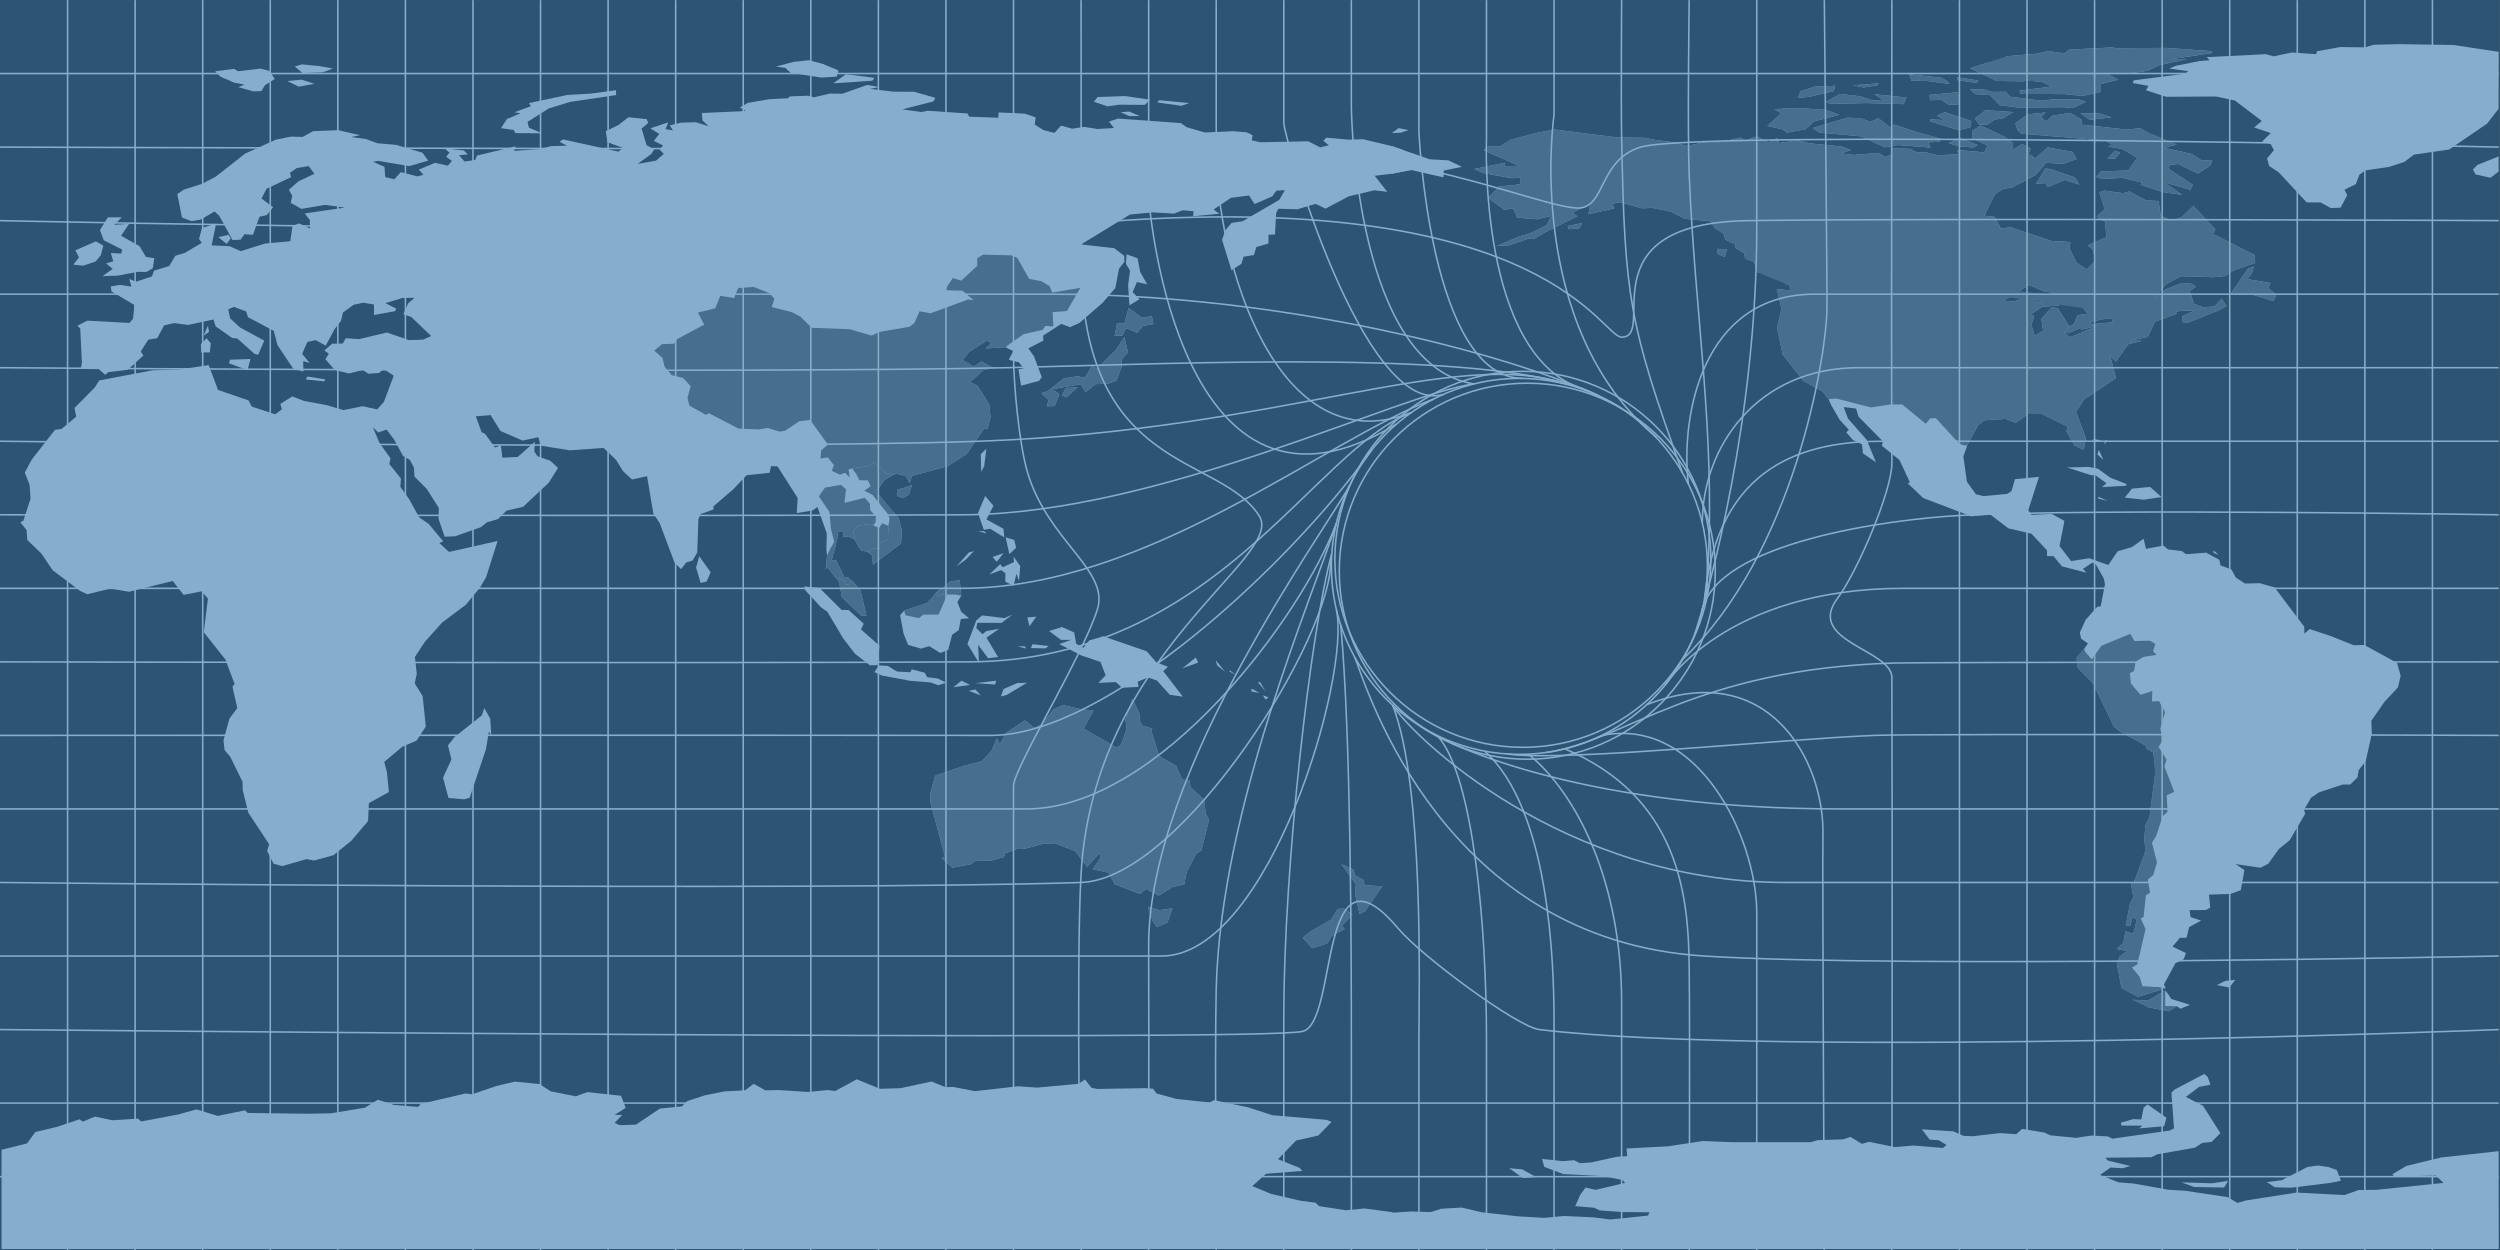 <?xml version="1.0" encoding="utf-8"?>
<!-- Generator: Adobe Illustrator 16.0.0, SVG Export Plug-In . SVG Version: 6.00 Build 0)  -->
<!DOCTYPE svg PUBLIC "-//W3C//DTD SVG 1.1//EN" "http://www.w3.org/Graphics/SVG/1.1/DTD/svg11.dtd">
<svg version="1.1" id="Layer_1" xmlns="http://www.w3.org/2000/svg" xmlns:xlink="http://www.w3.org/1999/xlink" x="0px" y="0px"
	 width="959.68px" height="479.85px" viewBox="1041.79 17.831 959.68 479.85" enable-background="new 1041.79 17.831 959.68 479.85"
	 xml:space="preserve">
<path fill="#2D5472" d="M1041.79,497.681h2.66h2.67h2.66h2.67h2.67h2.66h2.67h2.66h2.67h2.66h2.67h2.67h2.66h2.67h2.66h2.67h2.67
	h2.66h2.67h2.66h2.67h2.659h2.671h2.67h2.659h2.671h2.659h2.67h2.66h2.67h2.67h2.66h2.67h2.66h2.67h2.67h2.66h2.67h2.66h2.67h2.66
	h2.67h2.67h2.66h2.67h2.659h2.671h2.659h2.67h2.671h2.659h2.67h2.66h2.67h2.67h2.66h2.67h2.66h2.67h2.66h2.67h2.67h2.66h2.67h2.66
	h2.67h2.67h2.66h2.67h2.66h2.67h2.66h2.67h2.67h2.66h2.67h2.66h2.67h2.66h2.67h2.67h2.66h2.67h2.66h2.67h2.67h2.66h2.67h2.66h2.67
	h2.66h2.67h2.67h2.66h2.67h2.66h2.67h2.66h2.67h2.67h2.66h2.67h2.66h2.67h2.67h2.66h2.67h2.66h2.67h2.66h2.67h2.67h2.66h2.67h2.66
	h2.67h2.659h2.671h2.67h2.659h2.671h2.659h2.67h2.671h2.659h2.67h2.66h2.67h2.66h2.67h2.67h2.66h2.67h2.66h2.67h2.66h2.67h2.67h2.66
	h2.67h2.66h2.67h2.67h2.66h2.67h2.66h2.67h2.66h2.67h2.67h2.66h2.67h2.659h2.671h2.67h2.659h2.671h2.659h2.67h2.66h2.67h2.67h2.66
	h2.67h2.66h2.67h2.66h2.67h2.67h2.66h2.67h2.66h2.67h2.67h2.66h2.67h2.66h2.67h2.66h2.67h2.67h2.66h2.67h2.66h2.67h2.66h2.67h2.67
	h2.66h2.67h2.66h2.67h2.67h2.66h2.67h2.66h2.67h2.66h2.67h2.67h2.66h2.67h2.659h2.671h2.659h2.67h2.671h2.659h2.67h2.66h2.67h2.67
	h2.66h2.67h2.66h2.67h2.66h2.67h2.67h2.66h2.67h2.66h2.67h2.67h2.66h2.67h2.66h2.67h2.66h2.67h2.67h2.66h2.67h2.66h2.67h2.66h2.67
	h2.67h2.66h2.67h2.66h2.67h2.67h2.66h2.67h2.66h2.67h2.659h2.671h2.67h2.659h2.671h2.659h2.67h2.66h2.67h2.67h2.66h2.67h2.66h2.67
	h2.67h2.66h2.67h2.66h2.67h2.66h2.67h2.67h2.66h2.67h2.66h2.67h2.66h2.67h2.67h2.66h2.67h2.66h2.67h2.67h2.66h2.67h2.66h2.67h2.66
	h2.67h2.67h2.66h2.67h2.66h2.67h2.66h2.67h2.67h2.66h2.67h2.659h2.671h2.67h2.659h2.671h2.659h2.67h2.66h2.67h2.67h2.66h2.67h2.66
	h2.67h2.67h2.66h2.67h2.66h2.67h2.66h2.67h2.67h2.66h2.67h2.66h2.67h2.66h2.67h2.67h2.66h2.67h2.66h2.67h2.67h2.66h2.67h2.66h2.67
	h2.66h2.67h2.67h2.66h2.67h2.659h2.671h2.659h2.67h2.671h2.659h2.67h2.66h2.67h2.67h2.66h2.67h2.66h2.67h2.66h2.67h2.67h2.66h2.67
	h2.66v-2.67v-2.66v-2.67v-2.67v-2.66v-2.67v-2.66v-2.67v-2.67v-2.66v-2.67v-2.66v-2.67v-2.66v-2.67v-2.67v-2.66v-2.67v-2.66v-2.67
	v-2.66v-2.67v-2.67v-2.66v-2.67v-2.659V425.7v-2.67v-2.659V417.7v-2.659v-2.67v-2.66v-2.67v-2.67v-2.66v-2.67v-2.66v-2.67v-2.66
	v-2.67v-2.67v-2.66v-2.67v-2.66v-2.67v-2.67v-2.66v-2.67v-2.66v-2.67v-2.66v-2.67v-2.67v-2.66v-2.67v-2.66v-2.67v-2.66v-2.67v-2.67
	v-2.66v-2.67v-2.66v-2.67v-2.67v-2.66v-2.67v-2.66v-2.67v-2.66v-2.67v-2.67v-2.66v-2.67v-2.66v-2.67v-2.67v-2.66v-2.67v-2.66v-2.67
	v-2.66v-2.67v-2.67v-2.66v-2.67v-2.659v-2.671v-2.659v-2.67v-2.67v-2.66v-2.67v-2.66v-2.67v-2.67v-2.66v-2.67v-2.66v-2.67v-2.66
	v-2.67v-2.67v-2.66v-2.67v-2.66v-2.67v-2.66v-2.67v-2.67v-2.66v-2.67v-2.66v-2.67v-2.67v-2.66v-2.67v-2.66v-2.67v-2.66v-2.67v-2.67
	v-2.66v-2.67v-2.66v-2.67v-2.66v-2.67v-2.67v-2.66v-2.67v-2.66v-2.67v-2.67v-2.66v-2.67v-2.66v-2.67v-2.66v-2.67v-2.67v-2.66v-2.67
	v-2.66v-2.67v-2.66v-2.67v-2.67v-2.66v-2.67v-2.66v-2.67v-2.67v-2.66v-2.67v-2.66v-2.67v-2.66v-2.67v-2.67v-2.66v-2.67v-2.66v-2.67
	v-2.67v-2.66v-2.67v-2.66v-2.67v-2.66v-2.67v-2.67v-2.66v-2.67V28.5v-2.67v-2.66V20.5v-2.67h-2.66h-2.67h-2.66h-2.67h-2.67h-2.66
	h-2.67h-2.66h-2.67h-2.66h-2.67h-2.67h-2.66h-2.67h-2.659h-2.671h-2.67h-2.659h-2.671h-2.659h-2.67h-2.66h-2.67h-2.67h-2.66h-2.67
	h-2.66h-2.67h-2.66h-2.67h-2.67h-2.66h-2.67h-2.66h-2.67h-2.67h-2.66h-2.67h-2.66h-2.67h-2.66h-2.67h-2.67h-2.66h-2.67h-2.66h-2.67
	h-2.66h-2.67h-2.67h-2.66h-2.67h-2.66h-2.67h-2.67h-2.66h-2.67h-2.659h-2.671h-2.659h-2.67h-2.671h-2.659h-2.67h-2.66h-2.67h-2.67
	h-2.66h-2.67h-2.66h-2.67h-2.66h-2.67h-2.67h-2.66h-2.67h-2.66h-2.67h-2.66h-2.67h-2.67h-2.66h-2.67h-2.66h-2.67h-2.67h-2.66h-2.67
	h-2.66h-2.67h-2.66h-2.67h-2.67h-2.66h-2.67h-2.66h-2.67h-2.66h-2.67h-2.67h-2.66h-2.67h-2.66h-2.67h-2.67h-2.66h-2.67h-2.659
	h-2.671h-2.659h-2.67h-2.671h-2.659h-2.67h-2.66h-2.67h-2.66h-2.67h-2.67h-2.66h-2.67h-2.66h-2.67h-2.67h-2.66h-2.67h-2.66h-2.67
	h-2.66h-2.67h-2.67h-2.66h-2.67h-2.66h-2.67h-2.66h-2.67h-2.67h-2.66h-2.67h-2.66h-2.67h-2.67h-2.66h-2.67h-2.66h-2.67h-2.66h-2.67
	h-2.67h-2.66h-2.67h-2.659h-2.671h-2.67h-2.659h-2.671h-2.659h-2.67h-2.66h-2.67h-2.67h-2.66h-2.67h-2.66h-2.67h-2.66h-2.67h-2.67
	h-2.66h-2.67h-2.66h-2.67h-2.67h-2.66h-2.67h-2.66h-2.67h-2.66h-2.67h-2.67h-2.66h-2.67h-2.66h-2.67h-2.66h-2.67h-2.67h-2.66h-2.67
	h-2.66h-2.67h-2.67h-2.66h-2.67h-2.66h-2.67h-2.66h-2.67h-2.67h-2.66h-2.67h-2.659h-2.671h-2.659h-2.67h-2.671h-2.659h-2.67h-2.66
	h-2.67h-2.67h-2.66h-2.67h-2.66h-2.67H1423h-2.67h-2.67H1415h-2.67h-2.66H1407h-2.67h-2.66H1399h-2.66h-2.67h-2.66h-2.67h-2.67
	h-2.66h-2.67h-2.66h-2.67h-2.659h-2.671h-2.67h-2.659h-2.671h-2.659h-2.67h-2.671h-2.659h-2.67h-2.66h-2.67h-2.66h-2.67h-2.67h-2.66
	h-2.67h-2.66h-2.67h-2.66h-2.67h-2.67h-2.66h-2.67h-2.66h-2.67h-2.67h-2.66h-2.67h-2.66h-2.67h-2.66h-2.67h-2.67h-2.66h-2.67h-2.66
	h-2.67h-2.66h-2.67h-2.67h-2.66h-2.67h-2.66h-2.67h-2.67h-2.66h-2.67h-2.66h-2.67h-2.66h-2.67h-2.67h-2.66h-2.67h-2.66h-2.67h-2.66
	h-2.67h-2.67h-2.66h-2.67h-2.66h-2.67h-2.67h-2.66h-2.67h-2.66h-2.67h-2.66h-2.67h-2.67h-2.66h-2.67h-2.659h-2.671h-2.67h-2.659
	h-2.671h-2.659h-2.67h-2.66h-2.67h-2.67h-2.66h-2.67h-2.66h-2.67h-2.66h-2.67h-2.67h-2.66h-2.67h-2.66h-2.67h-2.67h-2.66h-2.67
	h-2.659h-2.671h-2.659h-2.67h-2.671h-2.659h-2.67h-2.66h-2.67h-2.66h-2.67h-2.67h-2.66h-2.67h-2.66h-2.67h-2.67h-2.66h-2.67h-2.66
	h-2.67h-2.66h-2.67h-2.67h-2.66h-2.67h-2.66v2.67v2.67v2.66v2.67v2.66v2.67v2.66v2.67v2.67v2.66v2.67v2.66v2.67v2.66v2.67v2.67v2.66
	v2.67v2.66v2.67v2.67v2.66v2.67v2.66v2.67v2.66v2.67v2.67v2.66v2.67v2.66v2.67v2.67v2.66v2.67v2.66v2.67v2.66v2.67v2.67v2.66v2.67
	v2.66v2.67v2.66v2.67v2.67v2.66v2.67v2.66v2.67v2.67v2.66v2.67v2.66v2.67v2.66v2.67v2.67v2.66v2.67v2.66v2.67v2.66v2.67v2.67v2.66
	v2.67v2.66v2.67v2.67v2.66v2.67v2.66v2.67v2.66v2.67v2.67v2.66v2.67v2.66v2.67v2.66v2.67v2.67v2.66v2.67v2.66v2.67v2.67v2.659v2.671
	v2.659v2.67v2.66v2.67v2.67v2.66v2.67v2.66v2.67v2.66v2.67v2.67v2.66v2.67v2.66v2.67v2.67v2.66v2.67v2.66v2.67v2.66v2.67v2.67v2.66
	v2.67v2.66v2.67v2.67v2.66v2.67v2.66v2.67v2.66v2.67v2.67v2.66v2.67v2.66v2.67v2.66v2.67v2.67v2.66v2.67v2.66v2.67v2.67v2.66v2.67
	v2.66v2.67v2.66v2.67v2.67v2.66v2.67v2.659v2.671v2.659v2.67v2.671v2.659v2.67v2.66v2.67v2.67v2.66v2.67v2.66v2.67v2.66v2.67v2.67
	v2.66v2.67v2.66v2.67v2.66v2.67v2.67v2.66v2.67v2.66v2.67v2.67v2.66V497.681z"/>
<g>
	<path fill="#86AECC" d="M1872.465,395.771l4.4-8.2l3.149-1.5l0.91-2.39l-5.17-2.49l2.86-3.37l2.521-0.01l1.02-4.1l4.59-2.49
		l-4.051-1.35l-0.369-2.65l6.32-0.09l1.6-0.94l-0.5-4.93l8.27-0.28l3.95-1.43l1.4-7.72l-3.39-2.29l9.489,1.39l3.011-1.48l4.14-5.739
		l4.149-3.36l5.93-10.15l-0.449-1.47l2.65-4.64l3.129-2.12l9.061-2.99l2.9,0.01l2.779-2.75l0.45-2.76l2.71-3.479l2.34-10.48
		l-0.189-4.989l5.08-7.341l5.12-5.45l1.06-4.41l-1.35-5.01l-12.641-6.91l-3.99,0.11l-9.149-3.63l-7.78-2.58l-2.029,1.75l-0.09-2.68
		l-11.361-15.05l-5.739-1.64l-5.63,0.14l-3.49-2.29l-1.72-3.11l-4.19-1.55l-0.42-2.13l-5.07-2.77l-7.789,0.58l-1.53-1.19
		l-5.351-0.63l-1.729-1.49l-6.71,1.26l-0.939-3.91l-4.431,3.23l-5.511,1.62l-3.609,5.28l-7.3-2.6l-6.96,1.08l-4.45-5.77l1.89-9.66
		l-4.899-2.67l-7.78,0.35l-1.21-1.77l4.12-12.8l-9.24,0.88l-1.32,4.58l-1.689,1.09l-9.15,0.83l-2.83-0.71l-3.439-4.81l-1.37-9.7
		l1.5-4.26l-1.04,0.08l1.04-0.08l4.11-7.65l2.43-1.97l8.16-0.53l3.93,1.49l4.63-3.37l5.38-0.04l9.99,4.93l-0.55,1.77l3.06,5.37
		l3.541,1.77l0.869-4.46l-3.83-10.26l3.17-4.75l12.2-8.11l-2.18-8.44l2.19,2.08l4.689-6.64l5.38-1.34h-4.71l6.91-1.5l2.67-5.84
		l8.41-3l-0.461-0.87l2.961-0.33l4.26-0.08l-4.62,2.2l0.101,2.26l2.02,0.19l11.529-4.58l3.301-1.75l-1.91-2.9l-2.67,3l-4.41,0.38
		l-3.46-1.33l-1.71-4.88l2.51-1.79l-2.359-1.31l-3.99,0.27l-5.59,2.22l-4.28,3.5l4.649-5.55l5.631-3.09l12.47,0.39l4.5-0.43
		l3.36-2.19l8.24-2.89l-0.19-2.99l-16.11-8.18l1.07-1.68l-8.5-8.98l-4.311,4.18l-3.859,1.48l-4.37-1.98l-0.8-5.61l-4.76-0.2
		l-6.57-3.49l-2.21,0.7l-7.31-0.98l-1.861,0.61l2.061,6.58l-3.15,2.79l3.24,2.01l0.551,5.9l-7.291,3.12l1.881,1.41l1.39,4.21
		l-3.489,3.6l-3.971-2.53l-2.76-5.66l0.439-2.31l-7.3-0.41l-15.69-5.28l-3.739,0.52l-2.44-4.52l-3.92-0.44l4.07-8.2l3.26-2.16
		l3.109-0.33l9.181-4.84l4.149-4.76l6.461,0.4l5.22-1.87l-1.54-2.72l-9.63-1.74l-4.729,4.23l-2.58-1.8l0.799-1.98l-3.189-1.71
		l-3.561,2.09l0.011-2.73l-4.96-0.54l2.369-1.31l-9.84-4.61l-3.149,1.93l-0.21,2.95l5.96,2.72l-1.2,2.68l-10.33-0.91l0.311,1.66
		l-8.03,0.36l-4.71-1.2l-2.971,0.21l-2.68-1.44l-7.529-0.25l1,2.04l-2.9,1.35l-2.84-1.6l-9.471,0.78l-4.819-0.57l3.75-1.32
		l-3.591-1.35l-12.52-1.26l-4.08-1.12l-7.51,1.06l-0.359-2.02l-3.551,1.8l-4.51-2.39l-4.42,1.6l-1.84-1.11l-8.35,1.84l-3.961-0.33
		l-8.35,1.7l-4.2-1.28l-4.97-0.64l0,0l-2.9-0.38l-4.039-0.8l-10.73-0.16l-23.9-3.05l-6.561,1.24l-10.369,2.76l-4,2.51l-4.73,0.09
		l-1.49,1.39l13.561,5.98l-5.63,0.11l0.37-1.33l-11.891,2.41l3.381,1.55l10.89,2l3.31-0.17l-0.05,2.53l-8.069,0.82l-4.16,4.39
		l6.14,4.54l3.47-0.51l1.461,3.51l7.76,0.66l5.379-1.32l-1.819,3.6l-6.261,3.07l-4.619,1.39l-8.36,3.53l4.99-0.32l7.41-2.54
		l1.829,0.21l3.961-2.4l12.88-6.4l-1.95-1.29l6.95-3.67l-0.81,4.19l9.85-2.19l-0.551-1.86l2.961-0.56l8.41,2.36l3.699-0.23
		l7.211,1.46l5.51,2.77l9.93,1l1.43,2.52l3.44,2.15l0.75,2.33l3.819,1.85l0,0l0.051,1.38l3.229,1.93l0.47,2.15l3.41,1.14l1.1,3.99
		l4.83,1.11l7.07,3.76l0.35,0.01l0.91,2.19l-5.51-0.54l1.78,7.62l-1.69,7.35l2.15,10.17l7.95,10.11l7.47,4.1l2.17,2.89l1.08,2.4
		l3.21,5.54l3.521,3.85l-0.99,0.99l2.59,2.94l3.46,1.67l0.32,3.4l5.03,3.48l-3.53-8.61l-7.229-8.23l-1.621-4.38l4.771,0.59
		l0.899,3.07l9.381,9.53l-0.41,1.65l6.76,5.49l4.029,8.62l-0.889,0.26l5.949,5.71l18.51,7.04l7.15-0.77l7.04,5.37l8.88,2.07
		l5.98,6.39v2.19l2.52,0.06l3.21,3.9l9.351,2.4l-1.28-1.45l3.63-2.42l1.33,0.74l3.05,5.41l0.42,2.25l-1.63,8.4l-1.32,0.18
		l-4.439,4.96l-2.24,4.86l0.45,2.42l2.649,1.851l-1.42,1.989l-2.949,3.551l0.42,3.73l5.899,6l8.07,16.699l2.06,1.641l10.07,5.59
		l0.23,1.1l2.67,1.53l0.56,3.75l0.19,4.37l-2.17,16.649l-1.561,3.25l-0.47,5.49l0.61,4l-4.61,12.54l-1.12,0.09l0.99,5.6l-1.23,1.82
		l-1.74,8.75l1.68,0.38l0.83-3.33l1.791,0.71l-1.391,5.521l-2.97-0.93l-0.899,4.42l-2.541,2.359l4.041,0.78l-2.811,2.06
		l-1.141,2.561l1.771,9.57l6.37,3.38l10.62-3.28L1872.465,395.771z M1818.146,128.721l2.699-1.42l5.85,2.47l2.99,0.4l1.25,2.89
		l-0.56,0.89v0.01l-6.36-0.03l-3.39-1.36l0.86-1.4l-6.551,2.42l-4.31-0.36l6.431-3.46l0,0L1818.146,128.721z M1831.595,133.65
		l9.09,1.74l2.601,2.87l-4.03,0.55l-1.359,3.49l-1.721,0.88l0,0l-4.4-6.96l-2.27-0.53l-4.1,4.55l0.68,4.53l-3.25,1.98l-1.25-4.24
		l1.109-3.36l-1.34-0.64l4.451-2.93l6.609-0.48l-1.32-1.06l0,0L1831.595,133.65z M1835.795,145.75l3.94-1.72l1.459,0.27l4.341-1.08
		l0,0l0.05,0.26l-9.189,3.82l-2.061-1.72l0,0L1835.795,145.75z M1845.165,142.451l-1.08-1.03l4.95-1.06l3.34-0.26l0.03,0.04
		l0.27,0.38l0.16,1.03l-6.279,0.56l-1.261,0.31L1845.165,142.451z M1872.955,398.07l-6.601,3.84l-5.799-0.31l6.069,2.92l7.62,1.49
		l3.17-1.91l1.359,0.94l3.73-1.471l-7.199-2.26l-1.33-2L1872.955,398.07z M2000.984,497.294l-0.043-37.568l-22.026,2.425
		l-13.36,3.24l-5.38,3.19l0.73,0.989l15.87-0.52l3.029,2.87l-25.84,2.66l-6.739,0.06l-5.431,1.93l-18.53-0.939l-19.32,3.029
		l-3.239,0.94l-3.92-2.25l-16.021-2.4l-6.64-0.42l-13.47-2.399l-5.631-0.42l-7.109-2.87l4.08-2.82l4.59,0.26l2.98-0.84l-8.721-2.14
		l-0.84-1.04l17.7-0.21l2.14-1.101l14.521-2.56l2.819-1.83l3.551-0.36l3.39-3.399l-6.681-10.5l-6.579-3.391l5.12-3.869l4.33-0.83
		l-1.041-2.931l-1.31-1.199l-11.329,5.949l-1.301,1.21l0.99,13.73l-1.57,0.84l-22.029,3.13l-1.83-0.88l-6.371-0.32l-5.789,0.891
		l-9.93-0.99l-2.19-1.05l-8.56-1.41l-2.301,2.04l-6.26-0.42l-10.391,1.2l-3.609-0.15l-3.859-1.729l-12.111-0.78l3.031,3.97
		l3.439,0.21l3.029,1.83l-1.409,1.15l-11.28-0.94l-7.15,0.62l-9.869-2.04l-2.771,0.79l-4.38-2.67l-2.87,0.939l-9.771,0.32
		l-2.709,0.78h-29.92l-11.431-0.47l-13.319,2.04l-15.98,0.829l0.27,2.931l-4.02,0.26l-9.93,2.19l-4.221,0.27l-2.199-1.15l-4.23,0.36
		l-8.09-0.83l0.84,3.03l7.25,2.76l15.46,0.79l7.36,1.51l0.939,1.101l-11.279,2.66l-3.86-0.881l-2.04,2.761l-1.93,4.39l7.15,0.58
		l2.25,1.04l8.609,0.63l10.5,0.1l-0.58,1.261l-14.46,1.51l-6.42-0.83l-11.33-0.53l-7.681,0.73l-10.279-0.62l-13.58-1.521
		l-7.811-1.829l-7.83,0.47l-3.979,1.27l-7.659-0.22l-8.133,0.528l0.292,13.875 M1935.545,465.811l-4.021-0.57l-3.969,0.57
		l-9.871,5.07l-5.689,0.729l3.029,1.99l6.311,0.15l14.939-1.83l4.121-0.83l-1.561-4.13L1935.545,465.811z M1897.104,471.131
		l-6.16,0.939l-11.75-0.37l4.811,1.78l11.54,0.21L1897.104,471.131z M1873.435,446.91l-7.25-5.119l-1.52,1.25l-0.891,4.5l-3.08-0.11
		l-4.75,1.36l0.16,1.1l8.141,0.05l-1.301,1.04l9.611-0.83L1873.435,446.91z M1631.495,469.681l-5.43-2.98l-4.961-0.42l5.281,3.761
		L1631.495,469.681z M1850.646,186.871l-0.9,0.16l-0.051,1.4L1850.646,186.871z M1849.226,194.42l-1.75-3.87l-0.58,1.69
		L1849.226,194.42z M1848.465,186.9l-3.09-0.56l0.181,0.99L1848.465,186.9z M1906.274,122.631l0.701-2.52l-2.311,0.92l-6.74,9.82
		l8.04-0.07l8.479,2.6l1.121-2.34l-3.03-2.62l0.819-1.95l-8.85-1.5L1906.274,122.631z M1873.306,36.21l-19.24,0.11l-1.42-0.28
		l-16.44,0.83l-2.03,1.44l-6.189-0.89l-3.91,0.99l-12.311,1.03l0.58,0.91l10.051,2.77l15.33,0.13l-13.551,0.57l4.891,2.42
		l-7.641,2.59l4.33,0.51l3.631,1.71l-12.371,1.57l0.34,1.28l16.83,0.04l6.971,0.74l7.119-1.6l0.011-2.99l6.649-1.67l-4.039-2.12
		l8.069-0.29l7.2-0.99l4.561-2.17l10.629-2.37l-5.799,0.01l15.359-2.29l0.12-0.72L1873.306,36.21z M1825.155,62.73l1.96-1.72
		l-6.88,0.71l-4.791,3.47l0.851,2.7l3.78,0.01l-2.78,1.22l32.591,2.64l2.819,1.66l-1.71,0.68l5.4,0.9l5.85,3.39l-3.49,4.88
		l-10.5,0.38l-1.75,1.97l2.25,0.91l7.71-0.42l7.82,1.89l-0.931,0.75l8.951,2.85l7.229,1.06l-6.979-4.84l10.049,2.86l0.91-1.92
		l-9.25-6.12l0.34-1.53l3.44-0.33l7.479,3.7l4.681-3.09l0.83-1.88l-4.2-0.17l-3.83-2.45l-10.51-2.33l4.891-1.24l-11.271-4.62
		l-2.78-1.7l-4.949,0.6l-17.73-1.95l0.4-1.74l-4.58-2.76l-6.75,1.1l-2.471,2.14L1825.155,62.73z M1853.675,78.75l2-2.3l-2.08-0.73
		l-2.91,3.16L1853.675,78.75z M1852.405,62.881l-4.59-1.47l-7.391-0.11l3.6,2.54L1852.405,62.881z M1803.505,52.23l-5.49-0.17
		l2.08,1.92l5.521,0.32l3.92,3.95l7.09,0.86l17.42-0.13l3.41,0.33l5.04-2.39l-2.85-1l-9.76,0.04l-4.24,0.57l-12.24-1.57l-1.69-1.88
		l-5.25,0.01L1803.505,52.23z M1828.896,82.73l-1.931-0.22l-3.569,5.86l3.619-0.26l0.91,1.561l6.44-2.8l5.64,1.84l-1.73-2.78
		L1828.896,82.73z M1823.935,45.4l-2.1-1.76l-12.27-2.5l-5.03,0.75l-6.431,2.18l10.221,4.84l10.24,0.15l8.59-2.8L1823.935,45.4z
		 M1807.476,63.761l3.18-0.52l3.98-2.37l-10.65-0.74l-4.08,3.18l1.67,2.34l3.04,0.1L1807.476,63.761z M1800.455,49.671l0.72-0.96
		l-8.189-1.21l0.209,1.1L1800.455,49.671z M1800.935,73.531l-6.85-2.76l-4.21,1.98l3.64,1.2l5.771,0.51L1800.935,73.531z
		 M1788.386,60.9l-3.15,1.29l2.93,1.75l-5.439-0.33l-0.051,0.85l11.03,3.3l4.37-1.04l0.48-2.39L1788.386,60.9z M1793.335,53.241
		l-10.84,1.02l0.17,2.06l4.37-0.21l2.81,1.98l4.4-0.27L1793.335,53.241z M1789.175,48.96l-2.039-1.27l-12.441-1.34l0.841,2.46
		l5.94,0.1l8.739,1.16L1789.175,48.96z M1751.565,62.831l-13.95,4.16l2.579,1.74l16.041,1.44l9.109,4.229l5-0.9l12.51,0.97l-0.799-2
		l4.379-0.21l0.291-1.18l-9.291-2.58l-8.59-2.86l-1.34,1.11l-4.619-3.49l-3.011,1.36l-3.7-1.35l-5.939,0.81L1751.565,62.831z
		 M1767.444,54.621l-6.09-0.61l3.811,2.55l-4.66-0.2l-4.73-1.58l-7.51-0.9l-6.14,3.35l3.729,0.47l12.041-0.31l14.609,0.42l1.15-2.57
		L1767.444,54.621z M1762.175,50.631l0.891-0.8l-9.811,0.71l3.95,0.86L1762.175,50.631z M1734.795,67.46l3.3-3.03l9.891-2.54
		l-5.45-1.9l-10.62-0.7l-9.01,0.42l2.609,1.63l-5.3,4.83l6.15,1.41l1.409,1.17L1734.795,67.46z M1746.155,50.771l-7.75,0.35
		l-5.471,1.73l-0.91,2.57l4.261-0.41l9.5-2.19L1746.155,50.771z M1700.886,113.351l0.329,2.02l2.681,1.14l0.799-3.03
		L1700.886,113.351z M1843.505,197.071l-8.25,0.2l9.301,3.01l1.51-0.1l4.359,3.16l-1.789,1.48l9.219-0.51l0.32-0.63l-6.26-2.46
		l-4.859-3.48L1843.505,197.071z M1864.755,209.65l6.78-1.01l-4.38-3.88l-6.95,0.64l-2.78,3.46L1864.755,209.65z M1899.835,393.98
		l-3.87,0.4l-3.2,1.6l4.801,0.93L1899.835,393.98z M2000.984,37.729l-17.31-2.619l-21.3-0.34l-9.42,0.26l-3.399,0.98l-9.351-0.12
		l-8.95,1.6l-0.369,1.14l-9.301-0.64l-7.07,1.47l-2.91-0.83l-22.709,1.14l1.119,1.2l-3.879,0.29l-9.23,1.86l-2.33,1.06l7.199,0.96
		l-1.029,0.97l-19.859,2.561l-0.361,1.04l6,1.08l-0.949,1.68l7.72,2.52l19.29-0.11l7.15,1.56l10.31,7.82l-2.97,2.48l6.4,2.18
		l-3.33,3.27l3.27,0.87l1.27,2.47l-2.64,3.11l0.82,2.91l3.69,2.46l10.699,11.51l5.33,0.01l3.939,2.18l3.75-0.16l2.57-4.81
		l-1.08-2.08l4.351-2.14l1.38-3.61l2.29-1.65l9.22-1.39l5.73-1.87l3.71-2.81l13.5-1.96l14.52-9.9l4.453-5.748 M2000.938,77.878
		l-8.073,3.232l-1.8,1.74l0.989,1.92l5.801,1.3l3.082-2.383 M1850.905,210.121l-3.5-1.56l-0.32,0.61L1850.905,210.121z
		 M1589.595,78.601l-13.52-4.69v10.62l7.4-1.44l12.439,2.83l0.07-2.61l7.01-1.44l-5.221-2.49l-7.229-0.4L1589.595,78.601z
		 M1579.556,68.771l2.969-1l-3.85-0.77l-2.6,1.93L1579.556,68.771z M1893.476,230.801l-1.99-1.73l0.06,1.05L1893.476,230.801z
		 M1648.035,105.5l1.17-2.1l-5.61,1.18l0.41,1.24L1648.035,105.5z"/>
	<polyline fill="#86AECC" points="1580.369,75.4 1576.075,73.911 1564.989,71.275 1559.45,71.436 1550.939,70.686 1549.76,71.875 
		1551.91,73.576 1548.61,74.426 1543.97,72.056 1525.58,72.445 1522.3,71.686 1522.63,69.735 1520.41,68.636 1515.1,68.195 
		1504.33,68.695 1497.359,66.666 1495.09,65.076 1471.01,63.346 1467.49,64.505 1469.41,66.976 1463.09,67.355 1457.93,66.536 
		1453.39,67.246 1449.109,66.045 1446.54,68.846 1442.35,67.766 1439,65.666 1439.35,62.846 1435.04,61.436 1425.13,60.985 
		1424.979,63.025 1413.83,62.625 1413.18,61.386 1397.84,60.346 1395.439,60.846 1388.189,59.806 1400.149,56.746 1400.81,55.355 
		1392.66,53.056 1384.87,53.025 1375.67,51.945 1379.3,51.286 1374.729,50.426 1365.149,53.806 1360.26,53.755 1354.27,55.176 
		1352.09,54.576 1345.09,54.826 1344.2,55.556 1337.16,55.905 1328.92,57.306 1325.83,59.056 1328,60.445 1311.18,61.216 
		1311.439,64.056 1313.81,66.275 1308.89,64.755 1303.35,64.905 1298.89,65.945 1300.109,67.875 1297.26,67.386 1298.31,64.815 
		1291.42,67.085 1294.88,69.266 1292.76,71.936 1296.31,73.636 1295.069,75.396 1296.62,76.916 1293.609,79.505 1286.569,80.755 
		1291.79,76.966 1292.93,75.186 1289.99,73.556 1288.08,67.186 1290.609,65.025 1290.05,63.545 1283,62.846 1279.26,65.786 
		1274.34,68.206 1274.97,72.396 1280.97,74.636 1279.189,76.036 1257.96,71.346 1256.58,72.226 1259.37,73.766 1253.3,73.926 
		1249.35,75.036 1239.13,75.735 1239.75,73.996 1224.88,77.545 1224.229,79.246 1220.109,79.826 1217.99,77.436 1221.37,77.105 
		1219.84,75.605 1212.39,74.755 1214.35,76.405 1213.04,78.005 1215.26,79.596 1213.71,81.426 1208.76,80.335 1202.55,82.945 
		1204.34,84.905 1202.1,85.556 1195.649,83.896 1193.14,86.646 1189.7,85.835 1189.359,81.875 1185.01,79.926 1186.97,79.585 
		1198.87,81.605 1206.18,79.496 1203.96,76.456 1193.89,73.445 1186.59,72.806 1182.21,71.195 1176.54,70.445 1179.97,69.735 
		1171.63,67.786 1161.99,68.195 1157.93,70.405 1153.54,70.266 1147.689,71.436 1135.899,76.786 1124.609,85.646 1119.35,88.396 
		1112.31,90.636 1109.859,92.346 1111.649,101.366 1115.34,102.726 1118.89,102.096 1124.16,99.016 1125.95,100.656 
		1131.05,109.965 1134.14,109.846 1135.649,107.735 1138.88,107.985 1141.41,101.016 1144.189,100.396 1146.63,97.386 
		1142.189,94.025 1144.13,90.275 1153.52,85.835 1153.1,84.206 1155.689,82.346 1160.27,81.585 1162.479,84.536 1156.38,87.426 
		1152.689,90.655 1153.979,93.056 1153.39,95.686 1157.52,98.016 1166.54,96.476 1174.17,97.525 1158.77,99.766 1160.689,102.246 
		1160.85,105.536 1156.6,103.596 1154.08,104.505 1153.25,110.426 1143.53,111.326 1134.189,114.246 1129.92,112.346 
		1123.05,112.005 1124.75,103.656 1119.33,105.306 1118.2,109.556 1119.28,111.036 1112.74,114.906 1109.1,116.016 1106.76,119.945 
		1100.92,121.735 1100.12,123.926 1093.91,126.006 1091.399,124.855 1092.24,127.875 1087.76,127.186 1084.31,127.766 
		1084.58,129.715 1093.37,134.886 1092.859,140.195 1091.479,141.795 1075.28,140.926 1071.51,142.855 1072.6,144.006 
		1073.229,157.176 1072.83,159.266 1079.17,159.065 1082.22,161.726 1083.229,160.715 1090.83,159.785 1096.85,154.285 
		1095.81,152.756 1098.71,148.215 1102.13,147.656 1104.819,142.726 1108.7,141.855 1113.96,142.576 1123.74,140.465 
		1124.569,143.105 1130.91,147.576 1132.88,147.756 1139.49,153.676 1140.899,154.006 1143.25,148.586 1133.95,143.556 
		1130.109,140.016 1129.42,136.576 1131.58,135.625 1136.27,137.386 1137,139.605 1146.89,144.836 1148.28,150.256 
		1154.319,159.326 1158.27,160.455 1158.17,156.465 1160.64,157.166 1157.79,153.666 1159.77,149.086 1163,148.396 
		1166.819,150.516 1170.319,144.045 1172.68,141.035 1173.43,137.815 1177.53,134.836 1181.17,134.035 1185.319,134.705 
		1185.39,138.746 1193.41,137.285 1193.93,136.336 1189.75,134.195 1196.319,132.195 1200.91,132.136 1198.47,134.285 
		1196.62,138.506 1199.66,139.506 1207.319,146.826 1204.18,148.215 1198.78,148.386 1190.3,145.476 1179.58,148.016 
		1174.5,147.666 1173.38,149.695 1169.27,149.795 1166.319,152.346 1168.01,153.625 1166.71,155.695 1170.24,159.826 
		1175.72,161.195 1181.05,159.865 1183.21,161.295 1187.26,160.996 1189.09,159.465 1192.92,162.056 1189.189,172.056 
		1186.58,174.996 1181.02,173.766 1173.63,175.256 1167.18,173.346 1158.49,171.735 1153.979,169.996 1149.39,172.906 
		1150.01,174.945 1147.43,176.865 1138.439,173.906 1137.189,171.535 1125.49,167.525 1121.899,157.985 1110.729,159.676 
		1100.46,159.965 1079.899,163.855 1078.12,166.615 1070.39,174.436 1071.05,177.756 1065.39,182.516 1062.91,182.806 
		1053.939,194.306 1051.3,199.205 1053.16,203.985 1053.51,209.275 1050.74,217.775 1049.569,218.285 1051.99,221.306 
		1052.26,225.105 1057.68,230.326 1062.03,236.766 1072.55,244.666 1075.29,245.936 1084.149,243.775 1091.31,244.996 
		1108.08,240.836 1112.27,246.186 1119.21,244.826 1121.62,247.596 1120,260.516 1128.31,270.985 1131.84,280.375 1131.02,281.436 
		1132.89,289.646 1129.87,293.666 1127.58,301.996 1127.99,305.716 1130.16,308.325 1134.899,317.945 1134.96,321.136 
		1137.1,329.766 1145.13,341.955 1144.33,344.485 1146.81,349.376 1150.06,350.306 1159.45,347.636 1162.34,348.155 
		1169.77,346.126 1176.67,340.565 1183.09,332.995 1183.39,326.136 1191.08,321.855 1190.319,314.216 1189.28,310.296 
		1196.28,304.436 1201.72,302.125 1205.25,296.715 1204.03,285.056 1201.01,280.176 1201.77,276.476 1201.06,270.016 
		1204.88,264.215 1211.54,256.775 1220.68,249.936 1226.09,243.315 1228.38,239.416 1232.8,225.496 1214.16,229.705 
		1210.42,226.266 1211.939,225.625 1206.33,218.926 1202.689,216.406 1198.939,209.576 1195.49,204.746 1195.689,201.516 
		1191.26,195.965 1191.7,193.766 1187.47,187.865 1184.89,181.795 1186.979,183.846 1190.2,182.735 1193.18,186.715 
		1196.47,192.815 1199.16,194.406 1200.689,197.355 1200.89,200.795 1205.689,205.605 1210.25,212.836 1210.13,216.996 
		1212.47,223.865 1216.479,223.695 1226.319,220.226 1228.71,218.336 1232.97,217.096 1236.2,213.875 1242.609,212.365 
		1252.47,203.096 1255.99,197.485 1253.109,194.726 1248.09,192.926 1246.89,191.105 1247.13,187.416 1240.52,193.246 
		1234.62,193.516 1234.08,188.766 1231.819,189.615 1227.97,184.346 1226.66,183.735 1224.439,177.646 1230.149,177.186 
		1233.89,183.266 1242.41,186.955 1248.42,185.666 1249.56,188.936 1260.49,190.695 1273.49,189.775 1278.3,194.396 
		1280.93,198.666 1284.41,201.896 1290.17,200.615 1292.58,214.926 1295,218.586 1300.729,233.826 1303.26,236.315 1305.22,233.735 
		1307.649,232.985 1309.439,229.945 1309.88,217.195 1310.68,215.166 1315.66,213.416 1315.66,212.186 1323.3,205.625 
		1328.41,200.246 1337.2,199.336 1337.79,196.756 1340.25,196.865 1348,208.996 1347.64,214.795 1353.81,213.756 1355.569,212.426 
		1359.16,222.565 1359.02,229.096 1359.27,231.076 1358.7,236.775 1359.14,235.205 1362.31,239.295 1363.359,240.315 
		1363.95,241.445 1364.979,247.045 1372.51,254.285 1374.399,254.105 1372.14,244.605 1369.45,241.215 1368.84,240.965 
		1367.46,239.586 1365.84,239.275 1362.79,233.006 1361.06,232.926 1363.18,224.746 1363.39,221.815 1365.74,221.795 
		1365.35,223.886 1367.63,223.836 1370.02,225.065 1371.37,227.815 1372.45,229.205 1374.68,229.596 1376.66,231.105 
		1376.88,234.625 1387.66,226.445 1388.02,221.756 1386.79,216.826 1378.22,206.746 1381.03,202.375 1384.59,200.096 
		1385.85,199.666 1389.43,200.516 1390.97,203.326 1391.88,200.506 1405.49,196.815 1412.87,192.115 1419.45,182.545 
		1420.939,182.306 1422.02,178.025 1421.53,173.065 1417.05,165.955 1414.18,164.485 1419.39,159.846 1423.16,159.105 
		1418.64,156.596 1415.649,158.496 1411.27,156.086 1413.84,152.916 1420.819,148.396 1422.229,149.795 1420.12,151.586 
		1427.819,151.105 1429.069,151.826 1430.81,152.556 1429.01,155.965 1432.91,156.916 1434.729,159.195 1432.75,159.646 
		1433.74,165.875 1440.68,164.025 1441.689,162.565 1438.7,154.615 1436.53,151.565 1442.319,148.565 1442.22,146.656 
		1449.18,142.166 1452.53,143.426 1456.08,141.855 1465.02,134.105 1469.93,128.406 1471.35,120.955 1473.439,118.295 
		1473.35,116.025 1469.5,113.096 1456.77,111.656 1475.62,100.166 1484.39,99.375 1492.54,99.826 1495.84,98.525 1499.99,98.926 
		1499.79,100.855 1509.87,99.886 1507.66,98.246 1514.34,93.775 1521.22,92.875 1523.399,96.156 1530.16,93.226 1531.76,91.025 
		1535,90.806 1532.86,94.565 1518.72,102.786 1514.569,103.386 1512.189,106.215 1510.899,109.916 1514.52,121.565 1518.36,119.085 
		1519.16,116.375 1523.14,115.726 1524.06,112.676 1528.72,111.315 1528.75,107.945 1531.229,107.846 1531.649,99.706 
		1532.51,97.956 1539.86,98.166 1546.8,96.076 1550.62,97.916 1559.55,93.195 1569.37,90.875 1574.34,91.466 1569.489,85.315 
		1576.075,84.531 1583.476,83.091 	"/>
	<polygon fill="#86AECC" points="1177.91,279.636 1174.13,271.025 1175.88,272.125 1178.13,277.656 	"/>
	<polygon fill="#86AECC" points="1186.899,257.396 1185.189,262.766 1186.25,263.686 1181.66,264.785 1181.359,259.256 
		1182.58,257.695 	"/>
	<polygon fill="#86AECC" points="1240.29,158.386 1235.88,159.715 1232.09,159.256 1227.71,157.365 1228.689,150.445 
		1230.89,150.235 1223.16,142.955 1223.42,141.166 1220.99,138.636 1223.64,135.875 1226.229,135.445 1233.02,132.125 
		1238.43,134.295 1237.95,136.896 1233.35,136.936 1233.42,142.565 1236.51,143.476 1237.62,145.936 1242.47,148.386 
		1237.609,148.586 1238.109,152.806 1240.189,153.715 	"/>
	<polygon fill="#86AECC" points="1189.67,288.156 1189.069,295.576 1187.88,285.406 	"/>
	<polyline fill="#86AECC" points="1042.375,497.294 1576.39,497.294 1576.39,483.194 1565.689,481.724 1558.33,482.404 
		1548.149,480.834 1546.79,479.523 1540.68,478.694 1529.72,476.134 1522.51,473.154 1527.79,468.404 1541.729,467.304 
		1540.68,466.154 1532.38,462.813 1539.319,455.654 1547.84,453.724 1552.95,448.494 1551.069,447.714 1530.239,445.934 
		1520.89,442.904 1507.84,440.144 1506.12,441.023 1493.33,439.674 1485.76,437.584 1484.399,435.754 1481.42,435.544 
		1462.99,435.854 1460.75,435.384 1458.29,432.204 1455.79,433.874 1439.91,435.334 1432.71,434.813 1416,436.694 1407.649,435.074 
		1404.72,435.174 1399.399,432.984 1387.54,435.544 1379.609,435.804 1370.68,432.144 1362.38,436.644 1359.609,436.273 
		1351.88,437.004 1340.71,436.273 1335.59,436.374 1331.1,433.874 1327.81,436.374 1319.88,436.794 1312.31,438.313 
		1305.62,440.504 1303.54,442.544 1295.13,443.374 1285.89,449.544 1279.729,449.754 1277.689,448.914 1280.67,445.784 
		1277.689,445.834 1281.97,443.114 1280.2,438.464 1267.3,437.054 1262.859,438.674 1253.149,436.744 1248.92,433.974 
		1239.47,433.034 1232.37,434.704 1223.02,437.894 1220.52,437.584 1203.24,441.604 1202.3,442.754 1192.95,441.964 
		1186.84,439.984 1181.83,443.063 1168.78,445.204 1159.64,445.364 1136.87,445.054 1135.83,444.054 1125.39,446.204 
		1117.189,443.694 1110.3,445.624 1095.939,448.344 1094.79,447.244 1084.979,447.874 1078.24,446.464 1073.59,448.394 
		1072.29,447.504 1063.78,450.374 1055.37,452.364 1052.189,456.754 1042.375,459.188 	"/>
	<polygon fill="#86AECC" points="1479.26,294.246 1479.149,291.766 1476.47,285.985 1473.81,294.065 1474.3,297.656 1472.1,303.855 
		1470.34,304.766 1457.77,297.535 1461.64,290.476 1457.229,290.205 1449.92,288.485 1446.37,290.025 1441.53,295.996 
		1438.729,297.186 1435.28,294.386 1428.12,299.045 1425.6,303.586 1424.479,301.285 1422.42,306.065 1418.729,310.025 
		1411.729,311.865 1400.85,315.546 1398.83,322.556 1398.96,325.855 1404.569,346.825 1403.25,347.186 1407.45,350.926 
		1414.58,349.546 1416.16,348.126 1422.27,348.195 1427.189,346.815 1427.7,345.416 1432.84,343.436 1435.38,343.605 
		1441.87,341.766 1446.64,341.516 1454.5,344.506 1459.069,350.565 1463.92,345.256 1464.14,347.226 1461.31,351.546 
		1467.319,352.806 1469.74,357.256 1479.38,361.006 1481.72,359.075 1486.6,361.615 1491.899,358.346 1496.41,357.315 
		1497.29,352.646 1500.979,345.636 1502.95,344.325 1505.93,332.485 1504.66,330.226 1504.03,324.905 1498.819,320.096 
		1498.359,317.275 1495.56,317.115 1493.35,311.905 1486.79,308.086 1483.819,298.676 1484.09,297.496 1480.22,296.336 	"/>
	<polygon fill="#86AECC" points="1484.149,366.296 1482.41,366.056 1484.24,371.365 1485.89,373.646 1489.93,372.016 
		1491.859,366.516 1486.729,367.216 	"/>
	<polygon fill="#86AECC" points="1402.05,244.485 1400.99,245.485 1399.689,247.176 1397.77,249.285 1388.89,252.205 
		1387.31,253.976 1388.649,261.056 1390.38,265.375 1395.3,266.826 1398.47,265.865 1402.76,268.496 1405.78,267.295 
		1407.28,261.516 1409.84,259.695 1410.609,255.455 1413.77,255.146 1410.78,252.676 1409.28,248.926 1410.8,246.525 
		1410.29,241.586 1410.16,240.436 1406.37,241.176 1404.319,243.025 	"/>
	<polygon fill="#86AECC" points="1390.689,207.756 1391.88,204.025 1386.13,205.916 1386.2,208.215 1388.39,209.035 	"/>
	<polygon fill="#86AECC" points="1130.38,109.306 1129.53,107.965 1125.62,108.855 1128.78,111.465 	"/>
	<polygon fill="#86AECC" points="1122.04,145.186 1121.58,142.896 1119.939,146.695 	"/>
	<polygon fill="#86AECC" points="1088.54,101.246 1083.189,101.255 1080.16,106.176 1081.66,110.105 1088.7,113.636 
		1088.31,115.186 1084.34,114.945 1085.29,118.125 1082.51,118.956 1085.06,121.035 1081.149,123.836 1086.91,123.656 
		1094.45,122.195 1098.02,122.215 1100.42,120.826 1101.03,116.956 1097.8,116.445 1095.399,112.355 1088.24,108.335 
		1091.33,103.775 1085.689,104.125 	"/>
	<polygon fill="#86AECC" points="1081.46,112.116 1078.6,110.476 1070.72,113.916 1072.109,116.625 1069.95,119.406 
		1073.729,119.815 1078.45,118.235 1080.47,115.855 	"/>
	<polygon fill="#86AECC" points="1159.729,162.365 1159.24,163.506 1166.3,164.235 1166.63,163.445 	"/>
	<polygon fill="#86AECC" points="1454.149,260.625 1449.45,258.535 1444.49,260.056 1449.05,263.445 1452.96,263.455 
		1448.41,265.065 1456.87,269.445 1464.24,271.926 1466.21,277.065 1463.399,279.976 1470.14,279.666 1472.52,281.855 
		1478.859,281.496 1478.52,279.535 1482.41,277.896 1485.89,279.056 1490.859,284.556 1495.84,285.256 1488.34,275.465 
		1490.149,273.766 1485.71,272.125 1481.979,267.846 1465.31,262.086 1459.88,263.705 1457.649,266.525 1454.89,264.936 	"/>
	<polygon fill="#86AECC" points="1444.359,265.795 1438.13,265.136 1437.5,266.596 1443.08,266.735 	"/>
	<polygon fill="#86AECC" points="1439.609,254.535 1436.17,254.855 1436.96,258.266 	"/>
	<polygon fill="#86AECC" points="1435.77,266.775 1435.109,265.896 1432.41,266.025 	"/>
	<polygon fill="#86AECC" points="1430.42,253.766 1427.319,255.105 1418.81,254.065 1416.54,256.045 1413.16,265.016 
		1417.59,272.285 1417.26,265.365 1421.08,270.485 1424.899,270.035 1420.47,262.625 1425.35,259.195 1420.38,260.096 
		1418.939,261.306 1416.55,258.936 1416.93,256.916 1426.27,256.926 	"/>
	<polygon fill="#86AECC" points="1428.27,284.586 1436,279.936 1432.3,280.025 1427.06,282.315 1425.99,285.166 	"/>
	<polygon fill="#86AECC" points="1424.189,279.125 1416.229,280.065 1423.8,280.605 	"/>
	<polygon fill="#86AECC" points="1418.35,284.846 1416.18,282.506 1413.689,283.025 	"/>
	<polygon fill="#86AECC" points="1410.85,279.136 1407.76,281.636 1414.12,280.756 	"/>
	<polygon fill="#86AECC" points="1386.12,275.615 1382.5,273.426 1379.26,273.266 1377.43,275.815 1380.33,277.156 1391.35,279.205 
		1399.02,279.806 1401.96,280.886 1405,279.865 1401.729,278.285 1397.729,277.795 1396.76,276.065 1391.81,274.785 
		1391.229,275.886 	"/>
	<polygon fill="#86AECC" points="1378.64,273.156 1379.41,265.715 1372.29,259.445 1373.359,257.275 1367.55,251.996 
		1364.84,251.955 1356.42,243.565 1350.58,242.945 1350.819,244.295 1357,251.016 1359.399,252.686 1365.54,263.016 
		1370.02,268.806 1375.689,273.205 	"/>
	<polygon fill="#86AECC" points="1137.92,155.636 1130.06,155.916 1129.689,157.285 1136.8,159.926 	"/>
	<polygon fill="#86AECC" points="1121.1,147.695 1118.91,149.916 1119.02,153.125 1122.33,153.115 1122.7,149.586 	"/>
	<polygon fill="#86AECC" points="1480.189,139.795 1475.01,136.115 1473.439,141.886 1470.59,142.035 1469.64,146.735 
		1472.609,146.695 1474.06,143.775 1478.25,145.596 1480.58,142.955 1484.54,142.226 1483.95,139.226 	"/>
	<polygon fill="#86AECC" points="1472.359,158.535 1472.319,155.785 1474.79,153.105 1473.41,147.246 1469.91,152.416 
		1462.81,159.375 1461.03,158.105 1458.24,162.846 1455.39,162.295 1450.08,163.096 1444.05,167.965 1441.53,168.785 
		1444.3,171.396 1443.64,173.795 1446.66,173.715 1448.439,169.176 1445.729,167.215 1456.64,165.326 1458.55,168.346 
		1462.34,165.295 1467.03,165.136 1470.439,163.875 	"/>
	<polygon fill="#86AECC" points="1455.47,166.516 1450.899,166.756 1449.399,169.605 1451.14,170.365 	"/>
	<polygon fill="#86AECC" points="1313.06,241.035 1314.58,237.496 1310.21,231.365 1309,235.686 1310.74,241.636 	"/>
	<polygon fill="#86AECC" points="1229.99,293.686 1227.689,289.646 1226.76,292.445 1216.359,300.686 1213.75,303.965 
		1215.08,309.365 1211.859,316.355 1213.95,324.166 1219.93,324.676 1222.1,324.035 1228.34,305.405 1229.47,298.646 
		1230.37,300.205 	"/>
	<polygon fill="#86AECC" points="1164.39,43.206 1157.649,42.536 1154.95,43.335 1157.93,45.886 1165.66,45.576 1169.609,44.136 	
		"/>
	<polygon fill="#86AECC" points="1162.46,50.005 1157.55,48.405 1152.03,48.936 1156.5,51.096 	"/>
	<polygon fill="#86AECC" points="1145.21,45.085 1141.84,44.155 1133.12,45.195 1131.66,44.255 1124.39,45.216 1126.47,47.306 
		1131.66,49.556 1135.66,50.326 1133.24,51.275 1138.97,52.896 1142.18,52.795 1143.45,50.585 1147.27,48.116 	"/>
	<polygon fill="#86AECC" points="1562.03,353.936 1561.28,351.565 1556.76,349.596 1562.26,357.205 1561.93,360.976 1563.7,368.686 
		1565.76,367.626 1572.439,358.035 1565.62,357.666 1565.22,355.646 	"/>
	<polygon fill="#86AECC" points="1557.79,366.636 1555.33,366.735 1552.729,370.886 1545.21,375.176 1541.86,377.806 
		1545.5,381.825 1551.38,379.936 1552.89,377.235 1557.95,374.455 1556.96,373.176 1561.06,368.905 	"/>
	<polygon fill="#86AECC" points="1433.439,235.115 1430.87,231.535 1431.03,233.596 1426.689,235.586 1425.74,234.375 
		1421.56,238.375 1426.069,236.666 1427.76,237.926 1427.689,241.125 1430.83,242.676 1431.99,238.105 1432.96,240.826 	"/>
	<polygon fill="#86AECC" points="1431.109,225.125 1427.819,224.076 1429.25,230.535 1431.859,228.105 	"/>
	<polygon fill="#86AECC" points="1419.97,208.226 1417.21,214.806 1419.45,221.195 1421.87,220.806 1427.319,224.136 
		1426.979,220.815 1420.46,217.235 1423.149,211.985 	"/>
	<polygon fill="#86AECC" points="1427.06,230.146 1422.79,231.656 1424.43,233.496 	"/>
	<polygon fill="#86AECC" points="1420.52,222.705 1419.59,221.746 1417.31,221.656 	"/>
	<polygon fill="#86AECC" points="1412.46,232.715 1415.62,229.416 1413.75,229.886 1408.91,235.246 	"/>
	<polygon fill="#86AECC" points="1512.09,275.735 1508.45,271.256 1509.03,273.285 	"/>
	<polygon fill="#86AECC" points="1501.71,272.156 1500.81,270.235 1495.649,274.386 	"/>
	<polygon fill="#86AECC" points="1498.37,57.396 1486.71,56.295 1486.069,57.155 1495.29,58.445 	"/>
	<polygon fill="#86AECC" points="1483.319,56.116 1473.68,54.706 1463.13,55.085 1461.7,56.916 1466.979,58.655 1471.399,58.025 
		1481.22,58.096 	"/>
	<polygon fill="#86AECC" points="1479.49,122.266 1478.45,116.956 1474.25,115.456 1474.01,119.105 1475.569,121.726 
		1474.84,127.306 1475.34,135.016 1479.18,132.695 1476.58,129.965 1478.22,126.105 1482.17,126.985 	"/>
	<polygon fill="#86AECC" points="1479.37,62.386 1475.26,60.666 1471.93,60.905 1475.33,62.396 	"/>
	<polygon fill="#86AECC" points="1376.66,48.806 1377.45,47.716 1366.5,46.326 1361.63,49.826 	"/>
	<polygon fill="#86AECC" points="1362.97,47.266 1363.63,44.875 1357.49,42.295 1352.31,40.956 1346.54,41.556 1339.62,43.375 
		1343.26,43.905 1345.3,45.815 1357.149,47.605 	"/>
	<polygon fill="#86AECC" points="1249.93,69.025 1244.83,66.835 1244.29,64.625 1252.439,59.456 1260.72,56.926 1278.31,54.326 
		1278.24,52.445 1268.49,53.775 1259.62,54.275 1244.85,57.396 1245.569,58.605 1239.189,60.945 1241.64,61.275 1236.359,63.545 
		1234.109,67.016 1238.939,67.726 1239.64,68.916 	"/>
	<polygon fill="#86AECC" points="1528.729,285.496 1526.6,284.756 1527.61,286.396 	"/>
	<polygon fill="#86AECC" points="1527.56,283.146 1525.53,279.726 1524.62,279.726 	"/>
	<polygon fill="#86AECC" points="1525.35,283.865 1522.29,282.195 1522.12,283.246 	"/>
	<polygon fill="#86AECC" points="1516.52,277.136 1513.859,275.146 1513.72,275.586 	"/>
	<polygon fill="#86AECC" points="1419.58,196.795 1420.43,190.115 1418.3,192.136 1418.439,198.985 	"/>
</g>
<g>
	<g id="tpp_1_">
		<path fill="#476E8C" d="M1720.675,123.681 M1906.274,122.631l0.701-2.52l-2.311,0.92l-6.74,9.82l8.04-0.07l8.479,2.6l1.121-2.34
			l-3.03-2.62l0.819-1.95l-8.85-1.5L1906.274,122.631z M1700.886,113.351l0.329,2.02l2.681,1.14l0.799-3.03L1700.886,113.351z
			 M1828.896,82.73l-1.931-0.22l-3.569,5.86l3.619-0.26l0.91,1.561l6.44-2.8l5.64,1.84l-1.73-2.78L1828.896,82.73z M1853.675,78.75
			l2-2.3l-2.08-0.73l-2.91,3.16L1853.675,78.75z M1800.935,73.531l-6.85-2.76l-4.21,1.98l3.64,1.2l5.771,0.51L1800.935,73.531z
			 M1680.075,71.921L1680.075,71.921l-0.02,9.89l-0.011,15.18l2.62,0.08l2.6,0.74l1.86,1.16l2.37,1.76l5.27-2.36l3.211,2.47
			l2.439,1.21l1.67,1.91l2.721,3.04l4.539,1.7l0.07,1.68l-1.48,1.28l0,0l0.051,1.38l3.229,1.93l0.47,2.15l3.41,1.14l1.1,3.99
			l11.9,4.87l0.35,0.01h7.57h66.23l1.38,0.43l13.431,2.21l0,0l1.09-1.05l2.699-1.42l5.85,2.47l2.99,0.4l1.25,2.89l-0.56,0.89v0.01
			l0.72,0.08l0.5-0.39l9.09,1.74l2.601,2.87l-4.03,0.55l-1.359,3.49l-1.721,0.88l0,0l-1.25,1.47l-0.59,0.93l1.46,0.17l3.94-1.72
			l1.459,0.27l4.341-1.08l0,0l0,0l-0.24-0.8l-0.13,0.03l-1.08-1.03l4.95-1.06l3.34-0.26l0.03,0.04l2.73-1.86l10.159-0.51
			l11.649-0.34l2.961-0.33l4.26-0.08l-4.62,2.2l0.101,2.26l2.02,0.19l11.529-4.58l3.301-1.75l-1.91-2.9l-2.67,3l-4.41,0.38
			l-3.46-1.33l-1.71-4.88l2.51-1.79l-2.359-1.31l-3.99,0.27l-5.59,2.22l-4.28,3.5l4.649-5.55l5.631-3.09l12.47,0.39l4.5-0.43
			l3.36-2.19l8.24-2.89l-0.19-2.99l-16.11-8.18l1.07-1.68l-8.5-8.98l-4.311,4.18l-3.859,1.48l-4.37-1.98l-0.8-5.61l-4.76-0.2
			l-6.57-3.49l-2.21,0.7l-7.31-0.98l-1.861,0.61l2.061,6.58l-3.15,2.79l3.24,2.01l0.551,5.9l-7.291,3.12l1.881,1.41l1.39,4.21
			l-3.489,3.6l-3.971-2.53l-2.76-5.66l0.439-2.31l-7.3-0.41l-15.69-5.28l-3.739,0.52l-2.44-4.52l-3.92-0.44l4.07-8.2l3.26-2.16
			l3.109-0.33l9.181-4.84l4.149-4.76l6.461,0.4l5.22-1.87l-1.54-2.72l-9.63-1.74l-4.729,4.23l-2.58-1.8l0.799-1.98l-3.189-1.71
			l-3.561,2.09l0.011-2.73l-2.591-1.85l-9.84-4.61l-3.149,1.93l-0.21,2.95l5.96,2.72l-1.2,2.68l-10.33-0.91l0.311,1.66l-8.03,0.36
			l-4.71-1.2l-2.971,0.21l-2.68-1.44l-7.529-0.25l1,2.04l-2.9,1.35l-2.84-1.6l-9.471,0.78l-4.819-0.57l3.75-1.32l-3.591-1.35
			l-12.52-1.26l-4.08-1.12l-7.51,1.06l-0.359-2.02l-3.551,1.8l-4.51-2.39l-4.42,1.6l-1.84-1.11l-8.35,1.84l-3.961-0.33l-8.35,1.7
			l-4.2-1.28L1680.075,71.921z M1751.565,62.831l-13.95,4.16l2.579,1.74l16.041,1.44l9.109,4.229l5-0.9l12.51,0.97l-0.799-2
			l4.379-0.21l0.291-1.18l-9.291-2.58l-8.59-2.86l-1.34,1.11l-4.619-3.49l-3.011,1.36l-3.7-1.35L1751.565,62.831z M1852.405,62.881
			l-4.59-1.47l-7.391-0.11l3.6,2.54L1852.405,62.881z M1825.155,62.73l1.96-1.72l-6.88,0.71l-4.791,3.47l0.851,2.7l1,1.23
			l32.591,2.64l2.819,1.66l-1.71,0.68l5.4,0.9l5.85,3.39l-3.49,4.88l-10.5,0.38l-1.75,1.97l2.25,0.91l7.71-0.42l7.82,1.89
			l-0.931,0.75l8.951,2.85l7.229,1.06l-6.979-4.84l10.049,2.86l0.91-1.92l-9.25-6.12l0.34-1.53l3.44-0.33l7.479,3.7l4.681-3.09
			l0.83-1.88l-4.2-0.17l-3.83-2.45l-10.51-2.33l4.891-1.24l-11.271-4.62l-2.78-1.7l-4.949,0.6l-17.73-1.95l0.4-1.74l-4.58-2.76
			l-6.75,1.1l-2.471,2.14L1825.155,62.73z M1788.386,60.9l-3.15,1.29l2.93,1.75l-5.439-0.33l-0.051,0.85l11.03,3.3l4.37-1.04
			l0.48-2.39L1788.386,60.9z M1807.476,63.761l3.18-0.52l3.98-2.37l-10.65-0.74l-4.08,3.18l1.67,2.34l3.04,0.1L1807.476,63.761z
			 M1734.795,67.46l3.3-3.03l9.891-2.54l-5.45-1.9l-10.62-0.7l-9.01,0.42l2.609,1.63l-5.3,4.83l6.15,1.41l1.409,1.17L1734.795,67.46
			z M1793.335,53.241l-10.84,1.02l0.17,2.06l4.37-0.21l2.81,1.98l4.4-0.27L1793.335,53.241z M1767.444,54.621l-6.09-0.61l3.811,2.55
			l-4.66-0.2l-4.73-1.58l-7.51-0.9l-6.14,3.35l3.729,0.47l12.041-0.31l14.609,0.42l1.15-2.57L1767.444,54.621z M1803.505,52.23
			l-5.49-0.17l2.08,1.92l5.521,0.32l3.92,3.95l7.09,0.86l17.42-0.13l3.41,0.33l5.04-2.39l-2.85-1l-9.76,0.04l-4.24,0.57l-12.24-1.57
			l-1.69-1.88l-5.25,0.01L1803.505,52.23z M1746.155,50.771l-7.75,0.35l-5.471,1.73l-0.91,2.57l4.261-0.41l9.5-2.19L1746.155,50.771
			z M1762.175,50.631l0.891-0.8l-9.811,0.71l3.95,0.86L1762.175,50.631z M1763.575,48.221 M1800.455,49.671l0.72-0.96l-8.189-1.21
			l0.209,1.1L1800.455,49.671z M1789.175,48.96l-2.039-1.27l-12.441-1.34l0.841,2.46l5.94,0.1l8.739,1.16L1789.175,48.96z
			 M1832,45.5l-6-3.833l-13.523-2.286l-7.941,2.51l-6.431,2.18l10.221,4.84l10.24,0.15l8.102-0.561L1832,45.5z M1873.306,36.21
			l-19.24,0.11l-1.42-0.28l-16.44,0.83l-2.03,1.44l-6.189-0.89l-3.91,0.99l-12.311,1.03l0.58,0.91l10.051,2.77l6.67,3.12
			l-7.641,2.59l4.33,0.51l3.631,1.71l-12.371,1.57l0.34,1.28l16.83,0.04l6.971,0.74l7.119-1.6l0.011-2.99l6.649-1.67l-4.039-2.12
			l8.069-0.29l7.2-0.99l4.561-2.17l10.629-2.37l-5.799,0.01l15.359-2.29l0.12-0.72L1873.306,36.21z"/>
		<path fill="#476E8C" d="M1875.806,404.03h-2.851v-5.96l-6.601,3.84l-5.799-0.31l6.069,2.92l7.62,1.49l3.17-1.91L1875.806,404.03z
			 M1870.405,304.621l-0.721,1.369l-1.369,0.681l0.56,3.75l0.19,4.37l-2.17,16.649l-1.561,3.25l-0.47,5.49l0.61,4l-4.61,12.54
			l-1.12,0.09l0.99,5.6l-1.23,1.82l-1.74,8.75l1.68,0.38l0.83-3.33l1.791,0.71l-1.391,5.521l-2.97-0.93l-0.899,4.42l-2.541,2.359
			l4.041,0.78l-2.811,2.06l-1.141,2.561l1.771,9.57l6.37,3.38l10.62-3.28l-2.47-0.42l-6.44-0.36l-1.05-3.55l-2.95-3.62l2.04-1.17
			l3.16-13.58l-1.82-4.08l1.07-0.54l0.89-8.359l1.591-0.971l-0.82-5.05l2.02-1.74l1.46-4.83l-1.909-7.539l1.639-2.74l2.451-7.51
			l1.879-1.66l-0.33-6.34l2.91-1.32l-3.81-9.74l0.84-2.57l-1.76-3.06L1870.405,304.621z"/>
		<path fill="#476E8C" d="M1841.845,266.83l-2.949,3.551l0.42,3.73l5.899,6l8.07,16.699l2.06,1.641l10.07,5.59l0.23,1.1l2.67,1.53
			l1.369-0.681l0.721-1.369l1.68-2.881l-1.02-4.119l1.8-6.381l-2.3-4.289l-2.721,0.149l0.18-4.05l-4.539,1.51l-3.7-4.35l-0.399-4.01
			l1.609-0.771l0.6-3.61l3.051-1.82l4.949-0.789l-1.34-1.41l0.93-2.78l-2.039-1.25l-6.021,0.14l-1.569-2.789l-11.141,4.64
			l-3.65,5.22l-2.6-3.04L1841.845,266.83z"/>
		<path fill="#476E8C" d="M1851.168,137.501l1.237,2.64l0.27,0.38l0.16,1.03l-6.279,0.56l-1.261,0.31l0.24,0.8l0,0l0.05,0.26
			l-9.189,3.82l-2.061-1.72l0,0l0.59-0.93l1.25-1.47l0,0l0,0l-4.4-6.96l-2.27-0.53l-4.1,4.55l0.68,4.53l-3.25,1.98l-1.25-4.24
			l1.109-3.36l-1.34-0.64l4.451-2.93l6.609-0.48l-1.32-1.06l0,0l-0.72-0.08v-0.01v0.01l-6.36-0.03l-3.39-1.36l0.86-1.4l-6.551,2.42
			l-4.31-0.36l6.431-3.46l0,0l0,0l-0.555-11.937L1800.834,119l-63.074,2.167 M1737.76,121.167l-12.426-0.667l3.11,6.631l0.91,2.19
			l-5.51-0.54l1.78,7.62l-1.69,7.35l2.15,10.17l7.95,10.11l7.47,4.1l2.17,2.89l3.03-0.2l13.239,3.4l7.421-1.12h4.62l9.06,7.43
			l1.681-2.11l2.18-0.05l9.119,9.91l1.891,0.59l1.04-0.08l4.11-7.65l2.43-1.97l8.16-0.53l3.93,1.49l4.63-3.37l5.38-0.04l9.99,4.93
			l-0.55,1.77l3.06,5.37l3.541,1.77l0.869-4.46l-3.83-10.26l3.17-4.75l12.2-8.11l-2.18-8.44l2.19,2.08l4.689-6.64l5.38-1.34h-4.71
			l6.91-1.5l2.67-5.84l8.41-3l-0.461-0.87l-1.75-1.51 M1648.035,105.5l1.17-2.1l-5.61,1.18l0.41,1.24L1648.035,105.5z
			 M1684.166,73.833l-4.091-1.913l0,0l0,0l-2.9-0.38l-4.039-0.8l-10.73-0.16l-23.9-3.05l-6.561,1.24l-10.369,2.76l-4,2.51
			l-4.73,0.09l-1.49,1.39l13.561,5.98l-5.63,0.11l0.37-1.33l-11.891,2.41l3.381,1.55l10.89,2l3.31-0.17l-0.05,2.53l-8.069,0.82
			l-4.16,4.39l6.14,4.54l3.47-0.51l1.461,3.51l7.76,0.66l5.379-1.32l-1.819,3.6l-6.261,3.07l-4.619,1.39l-8.36,3.53l4.99-0.32
			l7.41-2.54l1.829,0.21l3.961-2.4l12.88-6.4l-1.95-1.29l6.95-3.67l-0.81,4.19l9.85-2.19l-0.551-1.86l2.961-0.56l8.41,2.36
			l3.699-0.23l7.211,1.46l5.51,2.77l9.93,1l1.43,2.52l3.44,2.15l0.75,2.33l3.819,1.85l0,0l4.898-0.327"/>
	</g>
	<path fill="#476E8C" d="M1484.149,366.296l-1.739-0.24l1.83,5.31l1.649,2.28l4.04-1.63l1.93-5.5l-5.13,0.7L1484.149,366.296z
		 M1479.26,294.246l-0.11-2.48l-2.68-5.78l-2.66,8.08l0.49,3.591l-2.2,6.199l-1.76,0.91l-12.57-7.23l3.87-7.06l-4.41-0.271
		l-7.31-1.72l-3.55,1.54l-4.84,5.971l-2.801,1.189l-3.449-2.8l-7.16,4.659l-2.521,4.541l-1.12-2.301l-2.06,4.78l-3.69,3.96l-7,1.84
		l-10.88,3.681l-2.02,7.01l0.13,3.3l5.609,20.97l-1.319,0.36l4.2,3.74l7.13-1.38l1.58-1.42l6.109,0.069l4.92-1.38l0.511-1.399
		l5.14-1.98l2.54,0.17l6.49-1.84l4.77-0.25l7.86,2.99l4.569,6.06l4.851-5.31l0.22,1.97l-2.83,4.32l6.01,1.26l2.421,4.45l9.64,3.75
		l2.34-1.931l4.88,2.54l5.3-3.27l4.511-1.03l0.88-4.67l3.689-7.01l1.971-1.311l2.979-11.84l-1.27-2.26l-0.63-5.32l-5.211-4.81
		l-0.46-2.82l-2.8-0.16l-2.21-5.21l-6.56-3.819l-2.971-9.41l0.271-1.18l-3.87-1.16L1479.26,294.246z"/>
	<path fill="#476E8C" d="M1402.21,246.865l0.56-0.91l1.271,0.09l0.16-1.699l0.119-1.32l-2.27,1.46l-1.06,1L1402.21,246.865z"/>
	<path fill="#476E8C" d="M1390.689,207.756l1.19-3.73l-5.75,1.891l0.07,2.299l2.189,0.82L1390.689,207.756z M1368.92,197.666
		l6.14-0.951l2.28-1.42l4.57,4.111l2.68,0.689l1.26-0.43l3.58,0.85l1.54,2.811l0.91-2.82l13.61-3.69l7.38-4.7l6.58-9.57l1.489-0.239
		l1.08-4.28l-0.489-4.96l-4.48-7.11l-2.87-1.47l5.21-4.64l3.771-0.74l-4.521-2.51l-2.99,1.9l-4.38-2.41l2.57-3.17l6.979-4.521
		l1.41,1.399l-2.109,1.791l7.699-0.48l2.171-1.71l4.77-3.319l7.271-1.621l1.06-1.49l3.07,0.141l-0.32-5.43l5.52-0.471l5.141-8.89
		l-10.76,1.841l-1.08-2.511l-3.16-1.89l-4.641-0.86l-4.56-8.08l-2.34-0.98l-10.84-0.24l-2.2,1.32l0.01,2.96l-6.14,5.69l-3.2-1.01
		l-3.18,4.68l6.87,0.181l4.27,3.66l-2.11-0.301l-14.42,5.32l-4.239-0.78l-1.98,4.521l-1.91,1.43l-11.42,1.96l-3.1,1.44l-8.351-2.451
		l-14.62-0.559l-4.43-4.341l-3.22-1.659l-7.72-1.98l1.029-3.12l-1.84-2.149l-6.04-2.41l-5.99,0.379l-1.609,3.881l-5.29-0.881
		l-1.92,4.781l-6.65,1.649l2.4,4.64l-10.561,5.631l-1.01,1.699l-4.66,0.17l-2.939,2.49l3.17,2.811l0.79,3.319l2.75,3.29l4.39,1.08
		l2.86,3.12l-1.21,4.54l0.75,2.939l6.33,3.551l1.1-0.641l11.46,5.92l7.75,0.311l3.42-0.561l4.48,1.4l2.149-0.33l5.5-3.68
		l4.141-0.471l6.81,9.42l-2.53,2.23l-0.319,3.16l2.819-0.439l2.32,2.969l-0.771,2.211l3.131,1.49l1.96-0.771l1.739,1.8l-0.409-3.05
		L1368.92,197.666z"/>
	<path fill="#476E8C" d="M1455.47,166.516l-4.57,0.24l-1.5,2.85l1.74,0.76L1455.47,166.516z M1472.359,158.535l-0.04-2.75
		l2.471-2.68l-1.38-5.859l-3.5,5.17l-7.101,6.959l-1.779-1.27l-2.79,4.74l-2.851-0.551l-5.31,0.801l-6.03,4.869l-2.52,0.82
		l2.77,2.61l-0.66,2.399l3.021-0.08l1.779-4.539l-2.71-1.961l10.91-1.889l1.91,3.02l3.79-3.051l4.69-0.159l3.409-1.261
		L1472.359,158.535z M1480.189,139.795l-5.18-3.68l-1.57,5.771l-2.85,0.149l-0.95,4.7l2.97-0.04l1.45-2.92l4.19,1.82l2.33-2.641
		l3.96-0.729l-0.59-3L1480.189,139.795z"/>
	<path fill="#476E8C" d="M1380.45,218.705l-1.21,1.84l-2.2-1.039l-2.5-0.391l-3.44,0.51l-1.71,2.221l0.63,3.22l1.351,2.75l1.08,1.39
		l2.229,0.391l2.311-1.07l2.8-0.199l-1.17-1.611l4.479-2.049l-0.29-4.98L1380.45,218.705z"/>
	<path fill="#476E8C" d="M1363.359,240.315l0.591,1.13l1.029,5.6l7.53,7.24l1.89-0.18l-2.26-9.5l-2.689-3.391l-0.61-0.25
		l-0.87,1.091l-1.76,0.319l-0.21-1.369l-2.181-1.16L1363.359,240.315z M1404.319,243.025l-0.119,1.32l-0.16,1.699l-1.271-0.09
		l-0.56,0.91l-1.22-1.38l-1.301,1.69l-1.92,2.109l-8.88,2.92l0.44,1.78l5.25,1.15l1.55-1.341l5.979-0.06l3.311-7.67l3.07,0.011
		l2.31,0.449l-0.51-4.939l-0.13-1.15l-3.79,0.74L1404.319,243.025z"/>
	<path fill="#476E8C" d="M1557.79,366.636l-2.46,0.1l-2.601,4.15l-7.52,4.29l-3.35,2.63l3.64,4.02l5.88-1.89l1.51-2.7l5.061-2.78
		l-0.99-1.279l4.1-4.271L1557.79,366.636z M1562.03,353.936l-0.75-2.37l-4.521-1.97l5.5,7.609l-0.33,3.771l1.771,7.71l2.06-1.06
		l6.68-9.591l-6.819-0.369l-0.4-2.021L1562.03,353.936z"/>
	<path fill="#476E8C" d="M1377.91,218.295l0.12-2.25l-2.16-2.33l-0.17-2.629l-2.021-2.16l-7.729,1.939l0.6-5.199l-1.96-1.721
		l-6.12,1.07l-2.34,3.359l4.08,6.051l0.51,6.26l1.311,5.16l-1.461,2.49l-1.3,2.74l-0.569,5.699l0.439-1.57l3.17,4.09l1.05,1.021
		l0.46-0.47l2.181,1.16l0.21,1.369l1.76-0.319l0.87-1.091l-1.38-1.379l-1.62-0.311l-3.05-6.27l-1.73-0.08l2.12-8.18l0.21-2.931
		l2.351-0.021l-0.391,2.091l2.28-0.05l2.39,1.229l-0.63-3.22l1.71-2.221l3.44-0.51l2.5,0.391L1377.91,218.295z"/>
	<path fill="#476E8C" d="M1381.91,199.406l-4.57-4.111l-2.28,1.42l-6.14,0.951l1.55,2.1l1.2,2.43l3.28,0.02l1.04,2.32l-2.471,1.66
		l3.19,1.59l5.91,7.36l0.68,1.88l-0.49,2.66l0.29,4.98l-4.479,2.049l1.17,1.611l-2.8,0.199l-2.311,1.07l1.98,1.51l0.22,3.52
		l10.78-8.18l0.359-4.689l-1.229-4.93l-8.57-10.08l2.811-4.371l3.56-2.279L1381.91,199.406z"/>
</g>
<circle fill="none" stroke="#86AECC" stroke-width="0.6" stroke-miterlimit="10" cx="1625.031" cy="235.246" r="72.17"/>
<path fill="none" stroke="#86AECC" stroke-width="0.6" stroke-linejoin="round" d="M1975.531,497.74v-1.34v-1.33v-1.33v-1.33v-1.34
	v-1.33v-1.33v-1.34v-1.33v-1.33v-1.33v-1.34v-1.33v-1.33v-1.34v-1.33v-1.33v-1.34v-1.33v-1.33v-1.33v-1.34v-1.33v-1.33v-1.34v-1.33
	v-1.33v-1.33v-1.34v-1.33v-1.33v-1.34v-1.33v-1.33v-1.33v-1.34v-1.33v-1.33v-1.34v-1.33v-1.33v-1.33v-1.34v-1.33v-1.33v-1.34v-1.33
	v-1.33v-1.33v-1.34v-1.33v-1.33v-1.34v-1.33v-1.33v-1.34v-1.33v-1.33v-1.33v-1.34v-1.33v-1.33v-1.34v-1.33v-1.33v-1.33v-1.34v-1.33
	v-1.33v-1.34v-1.33v-1.33v-1.33v-1.34v-1.33v-1.33v-1.34v-1.33v-1.33v-1.33v-1.34v-1.33v-1.33v-1.34v-1.33v-1.33v-1.34v-1.33v-1.33
	v-1.33v-1.34v-1.33v-1.33v-1.34v-1.33v-1.33v-1.33v-1.34v-1.33v-1.33v-1.34v-1.33v-1.33v-1.33v-1.34v-1.33v-1.33v-1.34v-1.33v-1.33
	v-1.33v-1.34v-1.33v-1.33v-1.34v-1.33v-1.33v-1.33v-1.34v-1.33v-1.33v-1.34v-1.33v-1.33v-1.34v-1.33v-1.33v-1.33v-1.34v-1.33v-1.33
	v-1.34v-1.33v-1.33v-1.33v-1.34v-1.33v-1.33v-1.34v-1.33v-1.33v-1.33v-1.34v-1.33v-1.33v-1.34v-1.33v-1.33v-1.33v-1.34v-1.33v-1.33
	v-1.34v-1.33v-1.33v-1.34v-1.33v-1.33v-1.33v-1.34v-1.33v-1.33v-1.34v-1.33v-1.33v-1.33v-1.34v-1.33v-1.33v-1.34v-1.33v-1.33v-1.328
	v-1.342v-1.33v-1.328v-1.342v-1.33v-1.329v-1.33v-1.34v-1.33v-1.33v-1.34v-1.33v-1.33v-1.33v-1.34v-1.33v-1.33v-1.34v-1.33v-1.33
	v-1.34v-1.33v-1.33v-1.33v-1.34v-1.33v-1.33v-1.34v-1.33v-1.33v-1.33v-1.34v-1.33v-1.33v-1.34v-1.33v-1.33v-1.33v-1.34v-1.33v-1.33
	v-1.34v-1.33v-1.33v-1.33v-1.34v-1.33v-1.33v-1.34v-1.33v-1.33v-1.34v-1.33v-1.33v-1.33v-1.34v-1.33v-1.33v-1.34v-1.33v-1.33v-1.33
	v-1.34v-1.33v-1.33v-1.34v-1.33v-1.33v-1.33v-1.34v-1.33v-1.33v-1.34v-1.33v-1.33v-1.33v-1.34v-1.33v-1.33v-1.34v-1.33v-1.33v-1.33
	v-1.34v-1.33v-1.33v-1.34v-1.33v-1.33v-1.34v-1.33v-1.33v-1.33v-1.34v-1.33v-1.33v-1.34v-1.33v-1.33v-1.33v-1.34v-1.33v-1.33v-1.34
	v-1.33v-1.33v-1.33v-1.34v-1.33v-1.33v-1.34v-1.33v-1.33v-1.33v-1.34v-1.33v-1.33v-1.34v-1.33v-1.33v-1.33v-1.34v-1.33v-1.33v-1.34
	V99.2v-1.33v-1.34V95.2v-1.33v-1.33V91.2v-1.33v-1.33V87.2v-1.33v-1.33v-1.33v-1.34v-1.33v-1.33v-1.34v-1.33v-1.33v-1.33v-1.34
	v-1.33v-1.33v-1.34v-1.33v-1.33v-1.33v-1.34v-1.33v-1.33v-1.34v-1.33v-1.33v-1.34v-1.33v-1.33v-1.33v-1.34v-1.33v-1.33v-1.34v-1.33
	v-1.33v-1.33v-1.34v-1.33v-1.33v-1.34v-1.33v-1.33v-1.33v-1.34v-1.33v-1.33v-1.34v-1.33v-1.33v-1.33v-1.34v-1.33v-1.33v-1.34"/>
<path fill="none" stroke="#86AECC" stroke-width="0.6" stroke-linejoin="round" d="M1548.29,497.681"/>
<line fill="none" stroke="#86AECC" stroke-width="0.6" stroke-linejoin="round" x1="1949.594" y1="17.89" x2="1949.594" y2="497.74"/>
<line fill="none" stroke="#86AECC" stroke-width="0.6" stroke-linejoin="round" x1="1923.656" y1="17.89" x2="1923.656" y2="497.74"/>
<line fill="none" stroke="#86AECC" stroke-width="0.6" stroke-linejoin="round" x1="1897.72" y1="17.89" x2="1897.72" y2="497.74"/>
<line fill="none" stroke="#86AECC" stroke-width="0.6" stroke-linejoin="round" x1="1871.782" y1="17.89" x2="1871.782" y2="497.74"/>
<line fill="none" stroke="#86AECC" stroke-width="0.6" stroke-linejoin="round" x1="1845.845" y1="17.89" x2="1845.845" y2="497.74"/>
<line fill="none" stroke="#86AECC" stroke-width="0.6" stroke-linejoin="round" x1="1819.908" y1="17.89" x2="1819.908" y2="497.74"/>
<line fill="none" stroke="#86AECC" stroke-width="0.6" stroke-linejoin="round" x1="1793.971" y1="17.89" x2="1793.971" y2="497.74"/>
<path fill="none" stroke="#86AECC" stroke-width="0.6" stroke-linejoin="round" d="M1768.033,17.89c0,0-0.283,131.36,0,177.644
	c0.065,10.765-13.396,41.987-20.866,51.958c-12.404,16.554,20.823,19.672,20.866,30.439c0.217,54.57,0,219.811,0,219.811"/>
<path fill="none" stroke="#86AECC" stroke-width="0.6" stroke-linejoin="round" d="M1673.909,288.344
	c46.658-18.325,68.259,21.489,67.658,49.966c-0.26,12.338,0.528,159.431,0.528,159.431"/>
<path fill="none" stroke="#86AECC" stroke-width="0.6" stroke-linejoin="round" d="M1742.096,17.89c0,0,1.189,114.105,1.008,119.558
	c-0.603,18.052-12.338,92.397-55.477,133.587"/>
<path fill="none" stroke="#86AECC" stroke-width="0.6" stroke-linejoin="round" d="M1656.541,300.191
	c37.43-7.691,59.617,39.809,59.617,67.979c0,32.393,0,129.569,0,129.569"/>
<path fill="none" stroke="#86AECC" stroke-width="0.6" stroke-linejoin="round" d="M1692.416,261.135
	c5.887-17.967,23.767-83.301,23.742-155.854c-0.008-21.848,0-87.392,0-87.392"/>
<path fill="none" stroke="#86AECC" stroke-width="0.6" stroke-linejoin="round" d="M1642.429,305.273
	c43.921,18.527,47.483,56.342,47.793,83.325c0.313,27.283,0,109.142,0,109.142"/>
<path fill="none" stroke="#86AECC" stroke-width="0.6" stroke-linejoin="round" d="M1690.222,17.89c0,0-0.697,50.245,0,66.973
	c2.278,54.638,9.92,96.983,7.248,150.383c-1.218,24.333,0,0,0,0"/>
<path fill="none" stroke="#86AECC" stroke-width="0.6" stroke-linejoin="round" d="M1628.609,307.416
	c18.593,15.159,35.705,49.174,35.675,95.161c-0.016,23.791,0,95.163,0,95.163"/>
<path fill="none" stroke="#86AECC" stroke-width="0.6" stroke-linejoin="round" d="M1664.284,17.89c0,0-0.26,39.542,0,52.719
	c1.216,61.77,2.705,70.989,23.343,128.693"/>
<path fill="none" stroke="#86AECC" stroke-width="0.6" stroke-linejoin="round" d="M1611.782,306.201
	c24.777,22.409,26.564,80.762,26.564,104.299c0,21.811,0,87.24,0,87.24"/>
<path fill="none" stroke="#86AECC" stroke-width="0.6" stroke-linejoin="round" d="M1638.347,17.89v43.928
	c0,0-11.967,81.244,39.469,124.033"/>
<path fill="none" stroke="#86AECC" stroke-width="0.6" stroke-linejoin="round" d="M1593.521,300.191
	c14.03,15.309,18.889,74.309,18.889,116.337c0,20.303,0,81.212,0,81.212"/>
<path fill="none" stroke="#86AECC" stroke-width="0.6" stroke-linejoin="round" d="M1612.41,17.89v39.042v14.234
	c0,0-3.41,83.79,37.395,96.082"/>
<path fill="none" stroke="#86AECC" stroke-width="0.6" stroke-linejoin="round" d="M1576.39,288.561
	c12.205,30.925,10.083,110.405,10.083,129.061c0,20.029,0,80.119,0,80.119"/>
<path fill="none" stroke="#86AECC" stroke-width="0.6" stroke-linejoin="round" d="M1586.473,17.89v37.949V68.5
	c0,0,4.179,94.498,39.902,94.576"/>
<path fill="none" stroke="#86AECC" stroke-width="0.6" stroke-linejoin="round" d="M1556.445,257.756
	c4.011,42.436,4.09,129.207,4.09,160.077c0,19.977,0,79.907,0,79.907"/>
<path fill="none" stroke="#86AECC" stroke-width="0.6" stroke-linejoin="round" d="M1560.535,17.89c0,0,0,30.42,0,40.56
	c0,5.846,2.369,99.737,47.017,106.762"/>
<path fill="none" stroke="#86AECC" stroke-width="0.6" stroke-linejoin="round" d="M1553.033,230.244
	c-8.186,29.923-18.436,120.062-18.436,178.232c0,22.316,0,89.265,0,89.265"/>
<path fill="none" stroke="#86AECC" stroke-width="0.6" stroke-linejoin="round" d="M1534.598,17.89c0,0,0,35.318,0,47.091
	c0,5.213,30.653,113.245,61.255,104.24"/>
<path fill="none" stroke="#86AECC" stroke-width="0.6" stroke-linejoin="round" d="M1554.767,218.706
	c-8.767,27.355-44.497,109.655-46.106,178.817c-0.583,25.048,0,100.218,0,100.218"/>
<path fill="none" stroke="#86AECC" stroke-width="0.6" stroke-linejoin="round" d="M1508.66,17.89c0,0,0,43.536,0,58.047
	c0,41.311,22.924,120.563,74.815,100.296"/>
<path fill="none" stroke="#86AECC" stroke-width="0.6" stroke-linejoin="round" d="M1559.983,203.945
	c-7.401,14.752-77.573,109.311-77.26,177.217c0.135,29.144,0,116.578,0,116.578"/>
<path fill="none" stroke="#86AECC" stroke-width="0.6" stroke-linejoin="round" d="M1482.724,17.89c0,0,0,55.806,0,74.408
	c0,6.384,12.129,138.984,95.153,88.312"/>
<path fill="none" stroke="#86AECC" stroke-width="0.6" stroke-linejoin="round" d="M1456.786,17.89c0,0,0.084,73.733,0,98.312
	c-0.286,84.165,53.483,75.299,68.563,99.979c9.248,16.174-63.649,52.315-68.563,136.985c-2.094,36.082,0,144.574,0,144.574"/>
<path fill="none" stroke="#86AECC" stroke-width="0.6" stroke-linejoin="round" d="M1430.849,17.89c0,0,0,101.98,0,135.974
	c0,11.326,2.144,34.251,5.321,45.122c7.736,26.468,31.665,37.734,26.865,52.804c-5.907,18.549-32.187,61.034-32.187,67.809
	c0,44.535,0,178.143,0,178.143"/>
<line fill="none" stroke="#86AECC" stroke-width="0.6" stroke-linejoin="round" x1="1404.912" y1="17.89" x2="1404.912" y2="497.74"/>
<line fill="none" stroke="#86AECC" stroke-width="0.6" stroke-linejoin="round" x1="1378.975" y1="17.89" x2="1378.975" y2="497.74"/>
<line fill="none" stroke="#86AECC" stroke-width="0.6" stroke-linejoin="round" x1="1353.037" y1="17.89" x2="1353.037" y2="497.74"/>
<line fill="none" stroke="#86AECC" stroke-width="0.6" stroke-linejoin="round" x1="1327.1" y1="17.89" x2="1327.1" y2="497.74"/>
<line fill="none" stroke="#86AECC" stroke-width="0.6" stroke-linejoin="round" x1="1301.162" y1="17.89" x2="1301.162" y2="497.74"/>
<line fill="none" stroke="#86AECC" stroke-width="0.6" stroke-linejoin="round" x1="1275.226" y1="17.89" x2="1275.226" y2="497.74"/>
<line fill="none" stroke="#86AECC" stroke-width="0.6" stroke-linejoin="round" x1="1249.288" y1="17.89" x2="1249.288" y2="497.74"/>
<line fill="none" stroke="#86AECC" stroke-width="0.6" stroke-linejoin="round" x1="1223.351" y1="17.89" x2="1223.351" y2="497.74"/>
<line fill="none" stroke="#86AECC" stroke-width="0.6" stroke-linejoin="round" x1="1197.414" y1="17.89" x2="1197.414" y2="497.74"/>
<line fill="none" stroke="#86AECC" stroke-width="0.6" stroke-linejoin="round" x1="1171.477" y1="17.89" x2="1171.477" y2="497.74"/>
<line fill="none" stroke="#86AECC" stroke-width="0.6" stroke-linejoin="round" x1="1145.539" y1="17.89" x2="1145.539" y2="497.74"/>
<line fill="none" stroke="#86AECC" stroke-width="0.6" stroke-linejoin="round" x1="1119.602" y1="17.89" x2="1119.602" y2="497.74"/>
<line fill="none" stroke="#86AECC" stroke-width="0.6" stroke-linejoin="round" x1="1093.664" y1="17.89" x2="1093.664" y2="497.74"/>
<line fill="none" stroke="#86AECC" stroke-width="0.6" stroke-linejoin="round" x1="1067.728" y1="17.89" x2="1067.728" y2="497.74"/>
<line fill="none" stroke="#86AECC" stroke-width="0.6" stroke-linejoin="round" x1="1041.79" y1="46.061" x2="2000.984" y2="46.061"/>
<path fill="none" stroke="#86AECC" stroke-width="0.6" stroke-linejoin="round" d="M1041.79,74.291c0,0,352.597,1.335,470.119,0
	c69.593-0.791,119.986,22.824,135.293,23.403c11.044,0.418,7.974-18.422,24.433-23.403c22.336-6.76,329.35,0,329.35,0"/>
<path fill="none" stroke="#86AECC" stroke-width="0.6" stroke-linejoin="round" d="M1041.79,102.521c0,0,322.716,7.188,429.967,0
	c163.68-10.97,184.784,44.765,192.527,44.725c14.025,0-15.079-43.845,48.89-44.725c71.946-0.99,287.811,0,287.811,0"/>
<path fill="none" stroke="#86AECC" stroke-width="0.6" stroke-linejoin="round" d="M1689.912,203.605
	c-3.075-25.396,4.957-72.854,48.559-72.854c65.629,0,262.514,0,262.514,0"/>
<path fill="none" stroke="#86AECC" stroke-width="0.6" stroke-linejoin="round" d="M1041.79,130.75c0,0,302.463,0,403.284,0
	c106.386,0,201.926,31.687,219.095,43.849"/>
<path fill="none" stroke="#86AECC" stroke-width="0.6" stroke-linejoin="round" d="M1695.26,218.559
	c0-28.97,20.898-59.578,59.976-59.578c61.438,0,245.749,0,245.749,0"/>
<path fill="none" stroke="#86AECC" stroke-width="0.6" stroke-linejoin="round" d="M1041.79,158.98c0,0,289.917,2.209,386.522,0
	c67.337-1.54,192.812-7.73,227.078,10.773"/>
<path fill="none" stroke="#86AECC" stroke-width="0.6" stroke-linejoin="round" d="M2000.984,187.21c0,0-177.352,0-236.469,0
	c-28.685,0-63.379,8.053-68.407,60.613"/>
<path fill="none" stroke="#86AECC" stroke-width="0.6" stroke-linejoin="round" d="M1041.79,187.21c0,0,281.961,3.381,375.867,0
	c116.94-4.21,182.78-36.71,225.767-21.77"/>
<path fill="none" stroke="#86AECC" stroke-width="0.6" stroke-linejoin="round" d="M2000.984,215.44
	c0,0-155.224-2.543-206.863,0.263c-26.409,1.436-94.098,10.137-99.073,37.1"/>
<path fill="none" stroke="#86AECC" stroke-width="0.6" stroke-linejoin="round" d="M1041.79,215.44c0,0,277.699,0.592,370.263,0
	c75.082-0.48,167.11-46.53,195.499-50.229"/>
<path fill="none" stroke="#86AECC" stroke-width="0.6" stroke-linejoin="round" d="M2000.984,243.67c0,0-171.287,0-228.383,0
	c-68.769,0-91.664,37.213-91.664,37.213"/>
<path fill="none" stroke="#86AECC" stroke-width="0.6" stroke-linejoin="round" d="M1041.79,243.67c0,0,276.867,0,369.156,0
	c71.464,0,138.831-56.72,181.144-72.655"/>
<path fill="none" stroke="#86AECC" stroke-width="0.6" stroke-linejoin="round" d="M2000.984,271.9c0,0-220.488,0.133-231.746,0.447
	c-77.071,2.152-103.988,30.152-133.802,34.323"/>
<path fill="none" stroke="#86AECC" stroke-width="0.6" stroke-linejoin="round" d="M1041.79,271.9c0,0,279.33,0.637,372.438,0
	c94.223-0.645,131.522-81.34,169.248-95.667"/>
<path fill="none" stroke="#86AECC" stroke-width="0.6" stroke-linejoin="round" d="M2000.984,300.131c0,0-221.166-0.744-239.662,0
	c-36.305,1.462-119.377,10.229-140.822,7.145"/>
<path fill="none" stroke="#86AECC" stroke-width="0.6" stroke-linejoin="round" d="M1041.79,300.131c0,0,285.328-0.132,380.438,0
	c43.772,0.061,114.397-64.885,146.129-109.57"/>
<path fill="none" stroke="#86AECC" stroke-width="0.6" stroke-linejoin="round" d="M1587.258,296.754
	c12.491,8.707,65.242,31.606,160.604,31.606c63.281,0,253.123,0,253.123,0"/>
<path fill="none" stroke="#86AECC" stroke-width="0.6" stroke-linejoin="round" d="M1041.79,328.36c0,0,327.6,0,393.9,0
	c51.444,0,106.17-74.595,119.076-109.655"/>
<path fill="none" stroke="#86AECC" stroke-width="0.6" stroke-linejoin="round" d="M1576.39,288.561
	c7.397,11.631,65.11,68.029,150.963,68.029c68.408,0,273.632,0,273.632,0"/>
<path fill="none" stroke="#86AECC" stroke-width="0.6" stroke-linejoin="round" d="M1041.79,356.59c0,0,311.303,3.397,414.996,0
	c38.863-1.273,97.657-96.205,95.751-124.235"/>
<path fill="none" stroke="#86AECC" stroke-width="0.6" stroke-linejoin="round" d="M1561.896,270.235
	C1566.75,283.03,1596,378.5,1695.816,384.82c76.14,4.821,305.168,0,305.168,0"/>
<path fill="none" stroke="#86AECC" stroke-width="0.6" stroke-linejoin="round" d="M1041.79,384.82c0,0,334.464,0,445.952,0
	c40.987,0,72.793-107.685,67.024-133.031"/>
<path fill="none" stroke="#86AECC" stroke-width="0.6" stroke-linejoin="round" d="M1041.79,413.051c0,0,483.828,4.78,500.07,0.697
	c13.803-3.47,5.611-76.452,36.64-39.518c8.903,10.598,45.628,37.782,54.209,38.82c91.402,11.054,368.275,0,368.275,0"/>
<line fill="none" stroke="#86AECC" stroke-width="0.6" stroke-linejoin="round" x1="1041.79" y1="441.28" x2="2000.984" y2="441.28"/>
<line fill="none" stroke="#86AECC" stroke-width="0.6" stroke-linejoin="round" x1="1041.79" y1="469.51" x2="2000.984" y2="469.51"/>
<path fill="none" stroke="#000000" stroke-width="0.3" stroke-linejoin="round" d="M1158.79,196.326"/>
<circle fill="none" stroke="#86AECC" stroke-width="0.6" stroke-miterlimit="10" cx="1626.375" cy="232.536" r="72.17"/>
<circle fill="none" stroke="#86AECC" stroke-width="0.6" stroke-miterlimit="10" cx="1628.073" cy="237.105" r="72.17"/>
</svg>
